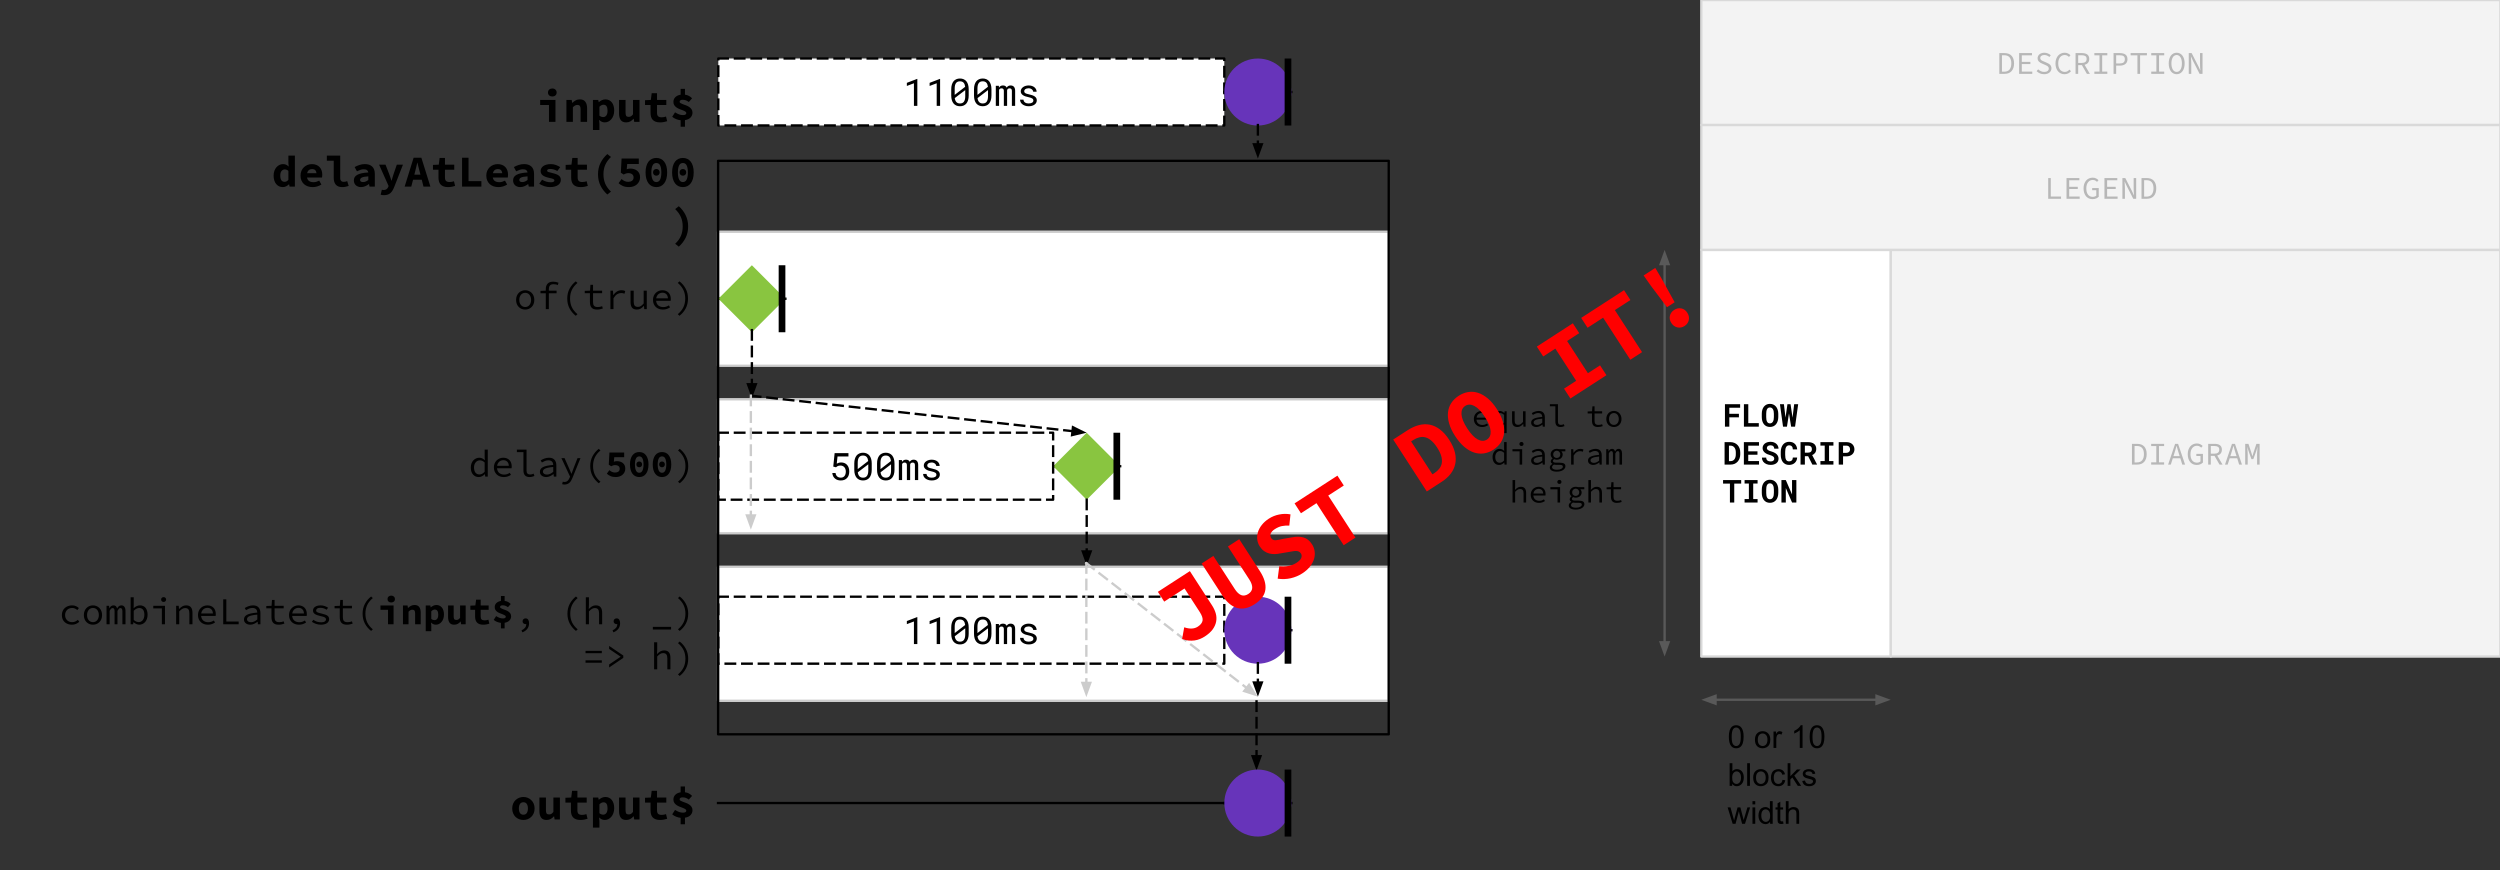 <svg version="1.1" viewBox="0.0 0.0 1054.488 366.992" fill="none" stroke="none" stroke-linecap="square" stroke-miterlimit="10" xmlns:xlink="http://www.w3.org/1999/xlink" xmlns="http://www.w3.org/2000/svg"><rect x="0.0" y="0.0" width="1054.488" height="366.992" fill="#333333" stroke="none"/><clipPath id="p.0"><path d="m0 0l1054.488 0l0 366.992l-1054.488 0l0 -366.992z" clip-rule="nonzero"/></clipPath><g clip-path="url(#p.0)"><path fill="#000000" fill-opacity="0.0" d="m0 0l1054.488 0l0 366.992l-1054.488 0z" fill-rule="evenodd"/><path fill="#ffffff" d="m717.606 105.395l79.937 0l0 171.528l-79.937 0z" fill-rule="evenodd"/><path stroke="#d9d9d9" stroke-width="1.0" stroke-linejoin="round" stroke-linecap="butt" d="m717.606 105.395l79.937 0l0 171.528l-79.937 0z" fill-rule="evenodd"/><path fill="#000000" d="m733.466 176.037l-4.047 0l0 3.922l-1.844 0l0 -9.469l6.406 0l0 1.484l-4.562 0l0 2.578l4.047 0l0 1.484zm3.951 2.438l4.438 0l0 1.484l-6.281 0l0 -9.469l1.844 0l0 7.984zm12.654 -2.562q0 0.922 -0.25 1.688q-0.234 0.766 -0.688 1.328q-0.453 0.547 -1.109 0.859q-0.656 0.297 -1.484 0.297q-0.812 0 -1.453 -0.297q-0.641 -0.312 -1.078 -0.859q-0.438 -0.562 -0.672 -1.328q-0.219 -0.766 -0.219 -1.688l0 -1.375q0 -0.906 0.219 -1.672q0.234 -0.781 0.672 -1.328q0.438 -0.562 1.078 -0.875q0.641 -0.312 1.453 -0.312q0.828 0 1.484 0.312q0.656 0.312 1.109 0.875q0.453 0.547 0.688 1.328q0.25 0.766 0.25 1.672l0 1.375zm-1.859 -1.391q0 -0.578 -0.094 -1.062q-0.094 -0.484 -0.297 -0.828q-0.203 -0.359 -0.516 -0.562q-0.312 -0.203 -0.766 -0.203q-0.438 0 -0.75 0.203q-0.297 0.203 -0.484 0.562q-0.172 0.344 -0.25 0.828q-0.078 0.484 -0.078 1.062l0 1.391q0 0.578 0.078 1.062q0.078 0.484 0.25 0.844q0.188 0.359 0.484 0.562q0.312 0.203 0.75 0.203q0.453 0 0.766 -0.203q0.312 -0.203 0.516 -0.547q0.203 -0.359 0.297 -0.844q0.094 -0.5 0.094 -1.078l0 -1.391zm7.873 1.672l0.688 -5.703l1.688 0l-1.312 9.469l-1.656 0l-0.906 -5.594l-0.859 5.594l-1.656 0l-1.297 -9.469l1.672 0l0.672 5.656l0.812 -5.656l1.312 0l0.844 5.703z" fill-rule="nonzero"/><path fill="#000000" d="m727.419 195.959l0 -9.469l2.453 0q0.938 0 1.703 0.328q0.766 0.312 1.312 0.891q0.547 0.578 0.844 1.375q0.297 0.797 0.297 1.75l0 0.781q0 0.953 -0.297 1.75q-0.297 0.797 -0.828 1.375q-0.531 0.578 -1.281 0.906q-0.75 0.312 -1.656 0.312l-2.547 0zm1.844 -7.984l0 6.516l0.703 0q0.516 0 0.922 -0.188q0.406 -0.203 0.688 -0.578q0.281 -0.375 0.422 -0.891q0.156 -0.531 0.156 -1.219l0 -0.797q0 -0.625 -0.141 -1.141q-0.141 -0.531 -0.438 -0.906q-0.297 -0.391 -0.719 -0.594q-0.422 -0.203 -0.984 -0.203l-0.609 0zm12.029 3.828l-3.891 0l0 2.672l4.547 0l0 1.484l-6.391 0l0 -9.469l6.375 0l0 1.484l-4.531 0l0 2.391l3.891 0l0 1.438zm7.076 1.688q0 -0.266 -0.094 -0.484q-0.078 -0.219 -0.297 -0.406q-0.203 -0.188 -0.547 -0.344q-0.344 -0.172 -0.844 -0.312q-0.625 -0.156 -1.188 -0.406q-0.562 -0.266 -1.0 -0.625q-0.422 -0.359 -0.688 -0.828q-0.25 -0.484 -0.25 -1.094q0 -0.594 0.25 -1.078q0.266 -0.5 0.703 -0.844q0.453 -0.344 1.062 -0.531q0.625 -0.188 1.328 -0.188q0.75 0 1.359 0.219q0.625 0.219 1.062 0.609q0.438 0.375 0.688 0.922q0.25 0.531 0.25 1.156l-1.781 0q-0.016 -0.312 -0.125 -0.578q-0.094 -0.266 -0.297 -0.453q-0.188 -0.203 -0.484 -0.297q-0.297 -0.109 -0.703 -0.109q-0.359 0 -0.641 0.094q-0.281 0.078 -0.484 0.234q-0.188 0.156 -0.297 0.375q-0.094 0.219 -0.094 0.469q0 0.266 0.125 0.484q0.141 0.219 0.391 0.391q0.25 0.172 0.609 0.312q0.375 0.141 0.828 0.266q0.656 0.188 1.203 0.469q0.547 0.266 0.938 0.641q0.391 0.375 0.609 0.859q0.219 0.469 0.219 1.062q0 0.625 -0.25 1.109q-0.25 0.484 -0.703 0.828q-0.438 0.328 -1.047 0.5q-0.609 0.172 -1.328 0.172q-0.453 0 -0.906 -0.078q-0.438 -0.078 -0.844 -0.25q-0.406 -0.172 -0.766 -0.422q-0.344 -0.266 -0.609 -0.594q-0.25 -0.344 -0.406 -0.766q-0.141 -0.438 -0.141 -0.953l1.797 0q0.016 0.422 0.141 0.734q0.141 0.297 0.391 0.5q0.25 0.188 0.578 0.281q0.344 0.094 0.766 0.094q0.359 0 0.641 -0.078q0.281 -0.094 0.469 -0.234q0.203 -0.156 0.297 -0.359q0.109 -0.219 0.109 -0.469zm9.67 -0.5q-0.047 0.719 -0.312 1.297q-0.266 0.562 -0.719 0.969q-0.438 0.406 -1.047 0.625q-0.609 0.219 -1.344 0.219q-0.844 0 -1.5 -0.312q-0.641 -0.312 -1.094 -0.859q-0.438 -0.562 -0.672 -1.344q-0.234 -0.781 -0.234 -1.719l0 -1.281q0 -0.938 0.25 -1.719q0.25 -0.781 0.703 -1.344q0.453 -0.562 1.094 -0.859q0.656 -0.312 1.453 -0.312q0.781 0 1.391 0.219q0.609 0.219 1.031 0.641q0.438 0.406 0.688 1.0q0.25 0.578 0.312 1.328l-1.828 0q-0.016 -0.422 -0.125 -0.734q-0.094 -0.328 -0.297 -0.531q-0.188 -0.219 -0.484 -0.328q-0.281 -0.109 -0.688 -0.109q-0.422 0 -0.734 0.188q-0.312 0.188 -0.516 0.547q-0.203 0.344 -0.297 0.859q-0.094 0.5 -0.094 1.156l0 1.281q0 1.406 0.391 2.078q0.391 0.656 1.25 0.656q0.703 0 1.125 -0.375q0.422 -0.375 0.469 -1.234l1.828 0zm4.623 -0.578l-1.375 0l0 3.547l-1.828 0l0 -9.469l3.172 0q0.781 0 1.422 0.188q0.641 0.172 1.094 0.531q0.453 0.359 0.688 0.891q0.25 0.531 0.25 1.234q0 0.516 -0.125 0.922q-0.109 0.406 -0.344 0.734q-0.219 0.312 -0.547 0.562q-0.312 0.234 -0.703 0.406l2.047 3.922l0 0.078l-1.969 0l-1.781 -3.547zm-1.375 -1.484l1.344 0q0.781 0 1.203 -0.391q0.422 -0.391 0.422 -1.078q0 -0.703 -0.422 -1.094q-0.406 -0.391 -1.203 -0.391l-1.344 0l0 2.953zm6.561 -4.438l5.484 0l0 1.469l-1.844 0l0 6.531l1.844 0l0 1.469l-5.484 0l0 -1.469l1.812 0l0 -6.531l-1.812 0l0 -1.469zm9.545 6.0l0 3.469l-1.828 0l0 -9.469l3.234 0q0.781 0 1.406 0.219q0.625 0.219 1.062 0.625q0.438 0.406 0.672 0.969q0.25 0.547 0.25 1.234q0 0.641 -0.25 1.188q-0.234 0.531 -0.672 0.922q-0.438 0.391 -1.062 0.625q-0.625 0.219 -1.406 0.219l-1.406 0zm0 -1.484l1.406 0q0.391 0 0.672 -0.109q0.297 -0.125 0.484 -0.328q0.203 -0.203 0.297 -0.469q0.094 -0.266 0.094 -0.547q0 -0.328 -0.094 -0.609q-0.094 -0.297 -0.297 -0.516q-0.188 -0.219 -0.484 -0.328q-0.281 -0.125 -0.672 -0.125l-1.406 0l0 3.031z" fill-rule="nonzero"/><path fill="#000000" d="m734.419 203.975l-2.922 0l0 7.984l-1.828 0l0 -7.984l-2.891 0l0 -1.484l7.641 0l0 1.484zm1.436 -1.484l5.484 0l0 1.469l-1.844 0l0 6.531l1.844 0l0 1.469l-5.484 0l0 -1.469l1.812 0l0 -6.531l-1.812 0l0 -1.469zm14.217 5.422q0 0.922 -0.25 1.688q-0.234 0.766 -0.688 1.328q-0.453 0.547 -1.109 0.859q-0.656 0.297 -1.484 0.297q-0.812 0 -1.453 -0.297q-0.641 -0.312 -1.078 -0.859q-0.438 -0.562 -0.672 -1.328q-0.219 -0.766 -0.219 -1.688l0 -1.375q0 -0.906 0.219 -1.672q0.234 -0.781 0.672 -1.328q0.438 -0.562 1.078 -0.875q0.641 -0.312 1.453 -0.312q0.828 0 1.484 0.312q0.656 0.312 1.109 0.875q0.453 0.547 0.688 1.328q0.25 0.766 0.25 1.672l0 1.375zm-1.859 -1.391q0 -0.578 -0.094 -1.062q-0.094 -0.484 -0.297 -0.828q-0.203 -0.359 -0.516 -0.562q-0.312 -0.203 -0.766 -0.203q-0.438 0 -0.75 0.203q-0.297 0.203 -0.484 0.562q-0.172 0.344 -0.25 0.828q-0.078 0.484 -0.078 1.062l0 1.391q0 0.578 0.078 1.062q0.078 0.484 0.25 0.844q0.188 0.359 0.484 0.562q0.312 0.203 0.75 0.203q0.453 0 0.766 -0.203q0.312 -0.203 0.516 -0.547q0.203 -0.359 0.297 -0.844q0.094 -0.5 0.094 -1.078l0 -1.391zm9.483 5.438l-1.812 0l-2.641 -6.109l0 6.109l-1.844 0l0 -9.469l1.844 0l2.625 6.078l0 -6.078l1.828 0l0 9.469z" fill-rule="nonzero"/><path fill="#f3f3f3" d="m797.525 105.395l257.102 0l0 171.528l-257.102 0z" fill-rule="evenodd"/><path stroke="#d9d9d9" stroke-width="1.0" stroke-linejoin="round" stroke-linecap="butt" d="m797.525 105.395l257.102 0l0 171.528l-257.102 0z" fill-rule="evenodd"/><path fill="#b7b7b7" d="m899.243 195.959l0 -8.75l2.156 0q1.984 0 3.016 1.125q1.047 1.125 1.047 3.219q0 2.094 -1.047 3.25q-1.031 1.156 -2.953 1.156l-2.219 0zm1.109 -0.906l0.969 0q1.516 0 2.25 -0.922q0.734 -0.922 0.734 -2.578q0 -1.672 -0.734 -2.547q-0.734 -0.891 -2.25 -0.891l-0.969 0l0 6.938zm6.997 0.906l0 -0.953l2.172 0l0 -6.859l-2.172 0l0 -0.938l5.469 0l0 0.938l-2.172 0l0 6.859l2.172 0l0 0.953l-5.469 0zm9.825 -4.891l-0.422 1.328l2.625 0l-0.422 -1.328q-0.219 -0.734 -0.438 -1.453q-0.219 -0.734 -0.422 -1.5l-0.062 0q-0.203 0.766 -0.422 1.5q-0.219 0.719 -0.438 1.453zm-2.672 4.891l2.953 -8.75l1.25 0l2.953 8.75l-1.188 0l-0.812 -2.672l-3.172 0l-0.844 2.672l-1.141 0zm12.059 0.156q-0.812 0 -1.516 -0.297q-0.688 -0.312 -1.203 -0.891q-0.5 -0.578 -0.781 -1.422q-0.281 -0.859 -0.281 -1.922q0 -1.047 0.281 -1.891q0.297 -0.859 0.812 -1.438q0.516 -0.578 1.219 -0.891q0.719 -0.312 1.562 -0.312q0.453 0 0.812 0.094q0.359 0.094 0.656 0.25q0.297 0.156 0.531 0.344q0.234 0.188 0.422 0.375l-0.625 0.719q-0.328 -0.359 -0.75 -0.578q-0.406 -0.234 -1.047 -0.234q-0.609 0 -1.109 0.25q-0.5 0.25 -0.859 0.719q-0.359 0.453 -0.562 1.109q-0.188 0.641 -0.188 1.469q0 0.812 0.172 1.484q0.188 0.656 0.531 1.125q0.344 0.469 0.844 0.719q0.516 0.25 1.156 0.25q0.469 0 0.859 -0.141q0.406 -0.141 0.656 -0.375l0 -2.281l-1.75 0l0 -0.922l2.781 0l0 3.672q-0.422 0.438 -1.094 0.734q-0.672 0.281 -1.531 0.281zm4.841 -0.156l0 -8.75l2.719 0q0.672 0 1.234 0.141q0.562 0.125 0.969 0.422q0.406 0.281 0.625 0.75q0.234 0.469 0.234 1.141q0 1.031 -0.547 1.656q-0.531 0.609 -1.422 0.828l2.234 3.812l-1.266 0l-2.109 -3.688l-1.562 0l0 3.688l-1.109 0zm1.109 -4.594l1.453 0q1.031 0 1.562 -0.422q0.547 -0.422 0.547 -1.281q0 -0.859 -0.547 -1.203q-0.531 -0.344 -1.562 -0.344l-1.453 0l0 3.25zm8.653 -0.297l-0.422 1.328l2.625 0l-0.422 -1.328q-0.219 -0.734 -0.438 -1.453q-0.219 -0.734 -0.422 -1.5l-0.062 0q-0.203 0.766 -0.422 1.5q-0.219 0.719 -0.438 1.453zm-2.672 4.891l2.953 -8.75l1.25 0l2.953 8.75l-1.188 0l-0.812 -2.672l-3.172 0l-0.844 2.672l-1.141 0zm8.528 0l0 -8.75l1.359 0l1.234 3.734l0.422 1.422l0.062 0l0.406 -1.422l1.234 -3.734l1.359 0l0 8.75l-1.062 0l0 -4.375q0 -0.312 0.016 -0.734q0.031 -0.422 0.062 -0.844q0.031 -0.438 0.047 -0.828q0.031 -0.406 0.062 -0.688l-0.031 0l-0.5 1.719l-1.25 3.438l-0.797 0l-1.234 -3.438l-0.5 -1.719l-0.031 0q0.031 0.281 0.062 0.688q0.031 0.391 0.047 0.828q0.031 0.422 0.047 0.844q0.031 0.422 0.031 0.734l0 4.375l-1.047 0z" fill-rule="nonzero"/><path fill="#f3f3f3" d="m717.606 52.698l337.039 0l0 52.693l-337.039 0z" fill-rule="evenodd"/><path stroke="#d9d9d9" stroke-width="1.0" stroke-linejoin="round" stroke-linecap="butt" d="m717.606 52.698l337.039 0l0 52.693l-337.039 0z" fill-rule="evenodd"/><path fill="#b7b7b7" d="m863.917 83.845l0 -8.75l1.094 0l0 7.797l4.328 0l0 0.953l-5.422 0zm7.731 0l0 -8.75l5.422 0l0 0.938l-4.297 0l0 2.75l3.625 0l0 0.938l-3.625 0l0 3.172l4.422 0l0 0.953l-5.547 0zm10.966 0.156q-0.812 0 -1.516 -0.297q-0.688 -0.312 -1.203 -0.891q-0.5 -0.578 -0.781 -1.422q-0.281 -0.859 -0.281 -1.922q0 -1.047 0.281 -1.891q0.297 -0.859 0.812 -1.438q0.516 -0.578 1.219 -0.891q0.719 -0.312 1.562 -0.312q0.453 0 0.812 0.094q0.359 0.094 0.656 0.25q0.297 0.156 0.531 0.344q0.234 0.188 0.422 0.375l-0.625 0.719q-0.328 -0.359 -0.75 -0.578q-0.406 -0.234 -1.047 -0.234q-0.609 0 -1.109 0.25q-0.5 0.25 -0.859 0.719q-0.359 0.453 -0.562 1.109q-0.188 0.641 -0.188 1.469q0 0.812 0.172 1.484q0.188 0.656 0.531 1.125q0.344 0.469 0.844 0.719q0.516 0.25 1.156 0.25q0.469 0 0.859 -0.141q0.406 -0.141 0.656 -0.375l0 -2.281l-1.75 0l0 -0.922l2.781 0l0 3.672q-0.422 0.438 -1.094 0.734q-0.672 0.281 -1.531 0.281zm5.028 -0.156l0 -8.75l5.422 0l0 0.938l-4.297 0l0 2.75l3.625 0l0 0.938l-3.625 0l0 3.172l4.422 0l0 0.953l-5.547 0zm7.575 0l0 -8.75l1.219 0l2.812 5.5l0.828 1.812l0.031 0q-0.031 -0.656 -0.094 -1.359q-0.047 -0.719 -0.047 -1.422l0 -4.531l1.062 0l0 8.75l-1.234 0l-2.797 -5.484l-0.828 -1.812l-0.031 0q0.031 0.672 0.078 1.359q0.062 0.688 0.062 1.359l0 4.578l-1.062 0zm8.059 0l0 -8.75l2.156 0q1.984 0 3.016 1.125q1.047 1.125 1.047 3.219q0 2.094 -1.047 3.25q-1.031 1.156 -2.953 1.156l-2.219 0zm1.109 -0.906l0.969 0q1.516 0 2.25 -0.922q0.734 -0.922 0.734 -2.578q0 -1.672 -0.734 -2.547q-0.734 -0.891 -2.25 -0.891l-0.969 0l0 6.938z" fill-rule="nonzero"/><path fill="#f3f3f3" d="m717.606 0l337.039 0l0 52.693l-337.039 0z" fill-rule="evenodd"/><path stroke="#d9d9d9" stroke-width="1.0" stroke-linejoin="round" stroke-linecap="butt" d="m717.606 0l337.039 0l0 52.693l-337.039 0z" fill-rule="evenodd"/><path fill="#b7b7b7" d="m843.3 31.146l0 -8.75l2.156 0q1.984 0 3.016 1.125q1.047 1.125 1.047 3.219q0 2.094 -1.047 3.25q-1.031 1.156 -2.953 1.156l-2.219 0zm1.109 -0.906l0.969 0q1.516 0 2.25 -0.922q0.734 -0.922 0.734 -2.578q0 -1.672 -0.734 -2.547q-0.734 -0.891 -2.25 -0.891l-0.969 0l0 6.938zm7.247 0.906l0 -8.75l5.422 0l0 0.938l-4.297 0l0 2.75l3.625 0l0 0.938l-3.625 0l0 3.172l4.422 0l0 0.953l-5.547 0zm10.544 0.156q-0.953 0 -1.766 -0.344q-0.797 -0.344 -1.406 -0.953l0.672 -0.766q0.484 0.5 1.141 0.797q0.656 0.297 1.422 0.297q0.906 0 1.406 -0.391q0.5 -0.391 0.5 -1.0q0 -0.344 -0.125 -0.578q-0.125 -0.25 -0.344 -0.422q-0.203 -0.172 -0.5 -0.297q-0.281 -0.141 -0.609 -0.281l-1.25 -0.547q-0.344 -0.141 -0.672 -0.328q-0.328 -0.188 -0.609 -0.453q-0.266 -0.266 -0.438 -0.625q-0.172 -0.375 -0.172 -0.844q0 -0.5 0.203 -0.922q0.219 -0.438 0.594 -0.75q0.391 -0.312 0.906 -0.484q0.531 -0.172 1.156 -0.172q0.828 0 1.516 0.312q0.703 0.297 1.172 0.766l-0.578 0.719q-0.438 -0.375 -0.953 -0.594q-0.516 -0.234 -1.203 -0.234q-0.75 0 -1.219 0.344q-0.469 0.344 -0.469 0.938q0 0.328 0.141 0.547q0.141 0.219 0.359 0.391q0.219 0.156 0.5 0.281q0.281 0.125 0.562 0.234l1.219 0.531q0.406 0.172 0.75 0.375q0.359 0.203 0.609 0.484q0.266 0.266 0.422 0.641q0.156 0.359 0.156 0.844q0 0.516 -0.219 0.969q-0.203 0.453 -0.609 0.797q-0.391 0.328 -0.969 0.531q-0.578 0.188 -1.297 0.188zm8.606 0q-0.812 0 -1.5 -0.297q-0.688 -0.312 -1.203 -0.891q-0.516 -0.578 -0.812 -1.422q-0.297 -0.859 -0.297 -1.922q0 -1.047 0.297 -1.891q0.297 -0.844 0.812 -1.422q0.531 -0.594 1.25 -0.906q0.719 -0.312 1.562 -0.312q0.797 0 1.391 0.328q0.609 0.312 1.0 0.734l-0.625 0.719q-0.344 -0.359 -0.781 -0.578q-0.422 -0.234 -0.984 -0.234q-0.625 0 -1.141 0.25q-0.516 0.25 -0.875 0.719q-0.359 0.453 -0.562 1.109q-0.188 0.641 -0.188 1.469q0 0.812 0.188 1.484q0.203 0.656 0.562 1.125q0.359 0.469 0.875 0.719q0.516 0.25 1.141 0.25q0.609 0 1.078 -0.25q0.469 -0.25 0.891 -0.719l0.641 0.672q-0.531 0.609 -1.188 0.938q-0.641 0.328 -1.531 0.328zm4.653 -0.156l0 -8.75l2.719 0q0.672 0 1.234 0.141q0.562 0.125 0.969 0.422q0.406 0.281 0.625 0.75q0.234 0.469 0.234 1.141q0 1.031 -0.547 1.656q-0.531 0.609 -1.422 0.828l2.234 3.812l-1.266 0l-2.109 -3.688l-1.562 0l0 3.688l-1.109 0zm1.109 -4.594l1.453 0q1.031 0 1.562 -0.422q0.547 -0.422 0.547 -1.281q0 -0.859 -0.547 -1.203q-0.531 -0.344 -1.562 -0.344l-1.453 0l0 3.25zm6.825 4.594l0 -0.953l2.172 0l0 -6.859l-2.172 0l0 -0.938l5.469 0l0 0.938l-2.172 0l0 6.859l2.172 0l0 0.953l-5.469 0zm8.091 0l0 -8.75l2.641 0q0.719 0 1.312 0.141q0.609 0.125 1.031 0.438q0.422 0.297 0.656 0.797q0.234 0.484 0.234 1.203q0 0.688 -0.234 1.203q-0.234 0.5 -0.672 0.844q-0.422 0.328 -1.016 0.5q-0.594 0.156 -1.312 0.156l-1.531 0l0 3.469l-1.109 0zm1.109 -4.375l1.391 0q1.172 0 1.719 -0.422q0.547 -0.438 0.547 -1.375q0 -0.953 -0.562 -1.312q-0.562 -0.359 -1.703 -0.359l-1.391 0l0 3.469zm8.966 4.375l0 -7.812l-2.875 0l0 -0.938l6.875 0l0 0.938l-2.875 0l0 7.812l-1.125 0zm5.825 0l0 -0.953l2.172 0l0 -6.859l-2.172 0l0 -0.938l5.469 0l0 0.938l-2.172 0l0 6.859l2.172 0l0 0.953l-5.469 0zm10.731 0.156q-0.75 0 -1.359 -0.312q-0.609 -0.312 -1.062 -0.891q-0.438 -0.594 -0.688 -1.438q-0.25 -0.844 -0.25 -1.922q0 -1.062 0.25 -1.891q0.25 -0.844 0.688 -1.422q0.453 -0.578 1.062 -0.875q0.609 -0.312 1.359 -0.312q0.734 0 1.344 0.312q0.625 0.297 1.062 0.875q0.453 0.578 0.703 1.422q0.25 0.828 0.25 1.891q0 1.078 -0.25 1.922q-0.25 0.844 -0.703 1.438q-0.438 0.578 -1.062 0.891q-0.609 0.312 -1.344 0.312zm0 -0.969q0.484 0 0.891 -0.25q0.422 -0.25 0.703 -0.703q0.297 -0.469 0.453 -1.141q0.156 -0.672 0.156 -1.5q0 -0.828 -0.156 -1.484q-0.156 -0.656 -0.453 -1.109q-0.281 -0.453 -0.703 -0.688q-0.406 -0.25 -0.891 -0.25q-0.516 0 -0.922 0.25q-0.406 0.234 -0.688 0.688q-0.281 0.453 -0.453 1.109q-0.156 0.656 -0.156 1.484q0 0.828 0.156 1.5q0.172 0.672 0.453 1.141q0.281 0.453 0.688 0.703q0.406 0.25 0.922 0.25zm5.091 0.812l0 -8.75l1.219 0l2.812 5.5l0.828 1.812l0.031 0q-0.031 -0.656 -0.094 -1.359q-0.047 -0.719 -0.047 -1.422l0 -4.531l1.062 0l0 8.75l-1.234 0l-2.797 -5.484l-0.828 -1.812l-0.031 0q0.031 0.672 0.078 1.359q0.062 0.688 0.062 1.359l0 4.578l-1.062 0z" fill-rule="nonzero"/><path fill="#000000" fill-opacity="0.0" d="m702.126 105.397l0 171.528" fill-rule="evenodd"/><path stroke="#595959" stroke-width="1.0" stroke-linejoin="round" stroke-linecap="butt" d="m702.126 111.397l0 159.528" fill-rule="evenodd"/><path fill="#595959" stroke="#595959" stroke-width="1.0" stroke-linecap="butt" d="m703.778 111.397l-1.652 -4.538l-1.652 4.538z" fill-rule="evenodd"/><path fill="#595959" stroke="#595959" stroke-width="1.0" stroke-linecap="butt" d="m700.474 270.924l1.652 4.538l1.652 -4.538z" fill-rule="evenodd"/><path fill="#000000" fill-opacity="0.0" d="m609.635 105.397l84.094 0l0 171.528l-84.094 0z" fill-rule="evenodd"/><path fill="#000000" d="m625.146 180.117q-0.719 0 -1.359 -0.219q-0.625 -0.234 -1.109 -0.672q-0.469 -0.438 -0.75 -1.062q-0.266 -0.641 -0.266 -1.453q0 -0.781 0.266 -1.406q0.281 -0.641 0.734 -1.078q0.469 -0.438 1.062 -0.672q0.594 -0.234 1.25 -0.234q0.688 0 1.234 0.219q0.562 0.219 0.938 0.625q0.375 0.406 0.578 0.969q0.203 0.547 0.203 1.234q0 0.188 -0.016 0.359q-0.016 0.172 -0.031 0.297l-5.109 0q0.109 1.109 0.797 1.672q0.703 0.547 1.719 0.547q0.594 0 1.062 -0.156q0.469 -0.172 0.906 -0.453l0.406 0.719q-0.484 0.312 -1.109 0.547q-0.609 0.219 -1.406 0.219zm-0.156 -5.922q-0.391 0 -0.766 0.141q-0.359 0.125 -0.656 0.375q-0.297 0.234 -0.5 0.609q-0.188 0.375 -0.266 0.859l4.125 0q-0.062 -1.0 -0.578 -1.484q-0.516 -0.5 -1.359 -0.5zm9.434 8.5l0 -2.359l0.047 -1.203l-0.047 0q-0.391 0.422 -0.938 0.703q-0.531 0.281 -1.141 0.281q-0.625 0 -1.141 -0.219q-0.516 -0.234 -0.891 -0.656q-0.359 -0.438 -0.562 -1.062q-0.203 -0.625 -0.203 -1.438q0 -0.797 0.25 -1.422q0.25 -0.641 0.656 -1.078q0.406 -0.438 0.938 -0.672q0.531 -0.25 1.109 -0.25q0.594 0 1.062 0.234q0.469 0.219 0.938 0.656l0.031 0l0.094 -0.734l0.875 0l0 9.219l-1.078 0zm-1.828 -3.5q0.953 0 1.828 -0.969l0 -3.219q-0.453 -0.422 -0.875 -0.594q-0.406 -0.172 -0.844 -0.172q-0.422 0 -0.797 0.188q-0.359 0.172 -0.641 0.5q-0.266 0.328 -0.422 0.781q-0.156 0.453 -0.156 1.016q0 1.172 0.5 1.828q0.5 0.641 1.406 0.641zm7.434 0.922q-1.172 0 -1.719 -0.656q-0.531 -0.656 -0.531 -1.953l0 -4.031l1.094 0l0 3.891q0 0.922 0.344 1.375q0.344 0.438 1.156 0.438q0.562 0 1.016 -0.281q0.453 -0.297 1.0 -0.922l0 -4.5l1.094 0l0 6.484l-0.891 0l-0.094 -1.141l-0.062 0q-0.484 0.578 -1.078 0.938q-0.578 0.359 -1.328 0.359zm7.997 0q-0.453 0 -0.859 -0.125q-0.391 -0.125 -0.703 -0.359q-0.297 -0.234 -0.469 -0.562q-0.172 -0.344 -0.172 -0.781q0 -0.547 0.25 -0.953q0.266 -0.406 0.828 -0.703q0.578 -0.297 1.469 -0.484q0.891 -0.188 2.141 -0.297q-0.016 -0.328 -0.109 -0.625q-0.078 -0.297 -0.281 -0.516q-0.203 -0.219 -0.531 -0.344q-0.328 -0.141 -0.797 -0.141q-0.641 0 -1.234 0.25q-0.578 0.25 -1.031 0.531l-0.422 -0.75q0.234 -0.156 0.562 -0.328q0.328 -0.172 0.688 -0.297q0.375 -0.141 0.781 -0.219q0.422 -0.094 0.844 -0.094q1.344 0 1.984 0.734q0.641 0.719 0.641 1.938l0 3.969l-0.891 0l-0.094 -0.875l-0.031 0q-0.547 0.422 -1.219 0.734q-0.656 0.297 -1.344 0.297zm0.297 -0.875q0.547 0 1.094 -0.25q0.547 -0.25 1.094 -0.703l0 -1.719q-1.031 0.078 -1.734 0.234q-0.703 0.141 -1.125 0.359q-0.406 0.203 -0.594 0.469q-0.172 0.25 -0.172 0.562q0 0.281 0.125 0.484q0.125 0.188 0.312 0.312q0.188 0.125 0.453 0.188q0.266 0.062 0.547 0.062zm9.841 0.875q-1.031 0 -1.578 -0.578q-0.547 -0.594 -0.547 -1.75l0 -6.422l-2.312 0l0 -0.891l3.406 0l0 7.391q0 0.719 0.344 1.031q0.344 0.312 0.938 0.312q0.562 0 1.203 -0.297l0.281 0.812q-0.453 0.188 -0.828 0.281q-0.375 0.109 -0.906 0.109zm15.822 0q-0.703 0 -1.188 -0.188q-0.484 -0.203 -0.781 -0.547q-0.281 -0.359 -0.406 -0.844q-0.125 -0.5 -0.125 -1.094l0 -3.062l-1.828 0l0 -0.828l1.859 -0.078l0.156 -2.078l0.906 0l0 2.078l3.188 0l0 0.906l-3.188 0l0 3.078q0 0.438 0.078 0.766q0.078 0.328 0.266 0.562q0.188 0.219 0.5 0.328q0.328 0.109 0.797 0.109q0.453 0 0.828 -0.078q0.375 -0.078 0.719 -0.219l0.25 0.797q-0.438 0.172 -0.938 0.281q-0.484 0.109 -1.094 0.109zm6.747 0q-0.641 0 -1.219 -0.219q-0.578 -0.234 -1.031 -0.656q-0.438 -0.438 -0.703 -1.062q-0.25 -0.641 -0.25 -1.438q0 -0.812 0.25 -1.438q0.266 -0.641 0.703 -1.078q0.453 -0.453 1.031 -0.672q0.578 -0.234 1.219 -0.234q0.641 0 1.219 0.234q0.578 0.219 1.016 0.672q0.438 0.438 0.703 1.078q0.266 0.625 0.266 1.438q0 0.797 -0.266 1.438q-0.266 0.625 -0.703 1.062q-0.438 0.422 -1.016 0.656q-0.578 0.219 -1.219 0.219zm0 -0.906q0.469 0 0.844 -0.172q0.375 -0.188 0.641 -0.516q0.281 -0.328 0.422 -0.781q0.156 -0.453 0.156 -1.0q0 -0.562 -0.156 -1.016q-0.141 -0.469 -0.422 -0.797q-0.266 -0.344 -0.641 -0.516q-0.375 -0.188 -0.844 -0.188q-0.469 0 -0.859 0.188q-0.375 0.172 -0.656 0.516q-0.266 0.328 -0.406 0.797q-0.141 0.453 -0.141 1.016q0 0.547 0.141 1.0q0.141 0.453 0.406 0.781q0.281 0.328 0.656 0.516q0.391 0.172 0.859 0.172z" fill-rule="nonzero"/><path fill="#000000" d="m632.361 196.117q-0.641 0 -1.156 -0.219q-0.5 -0.234 -0.875 -0.656q-0.375 -0.438 -0.578 -1.062q-0.203 -0.625 -0.203 -1.438q0 -0.797 0.25 -1.422q0.25 -0.641 0.656 -1.078q0.406 -0.438 0.938 -0.672q0.531 -0.25 1.109 -0.25q0.578 0 1.031 0.219q0.469 0.219 0.891 0.625l0.047 0l-0.047 -1.203l0 -2.484l1.078 0l0 9.484l-0.906 0l-0.094 -0.859l-0.031 0q-0.406 0.422 -0.953 0.719q-0.547 0.297 -1.156 0.297zm0.234 -0.922q0.953 0 1.828 -0.969l0 -3.219q-0.453 -0.422 -0.875 -0.594q-0.406 -0.172 -0.844 -0.172q-0.422 0 -0.797 0.188q-0.359 0.172 -0.641 0.5q-0.266 0.328 -0.422 0.781q-0.156 0.453 -0.156 1.016q0 1.172 0.5 1.828q0.5 0.641 1.406 0.641zm8.372 0.766l0 -5.578l-3.016 0l0 -0.906l4.094 0l0 6.484l-1.078 0zm0.781 -7.844q-0.375 0 -0.625 -0.219q-0.25 -0.234 -0.25 -0.625q0 -0.391 0.25 -0.625q0.25 -0.234 0.625 -0.234q0.375 0 0.625 0.234q0.25 0.234 0.25 0.625q0 0.391 -0.25 0.625q-0.25 0.219 -0.625 0.219zm6.278 8.0q-0.453 0 -0.859 -0.125q-0.391 -0.125 -0.703 -0.359q-0.297 -0.234 -0.469 -0.562q-0.172 -0.344 -0.172 -0.781q0 -0.547 0.25 -0.953q0.266 -0.406 0.828 -0.703q0.578 -0.297 1.469 -0.484q0.891 -0.188 2.141 -0.297q-0.016 -0.328 -0.109 -0.625q-0.078 -0.297 -0.281 -0.516q-0.203 -0.219 -0.531 -0.344q-0.328 -0.141 -0.797 -0.141q-0.641 0 -1.234 0.25q-0.578 0.25 -1.031 0.531l-0.422 -0.75q0.234 -0.156 0.562 -0.328q0.328 -0.172 0.688 -0.297q0.375 -0.141 0.781 -0.219q0.422 -0.094 0.844 -0.094q1.344 0 1.984 0.734q0.641 0.719 0.641 1.938l0 3.969l-0.891 0l-0.094 -0.875l-0.031 0q-0.547 0.422 -1.219 0.734q-0.656 0.297 -1.344 0.297zm0.297 -0.875q0.547 0 1.094 -0.25q0.547 -0.25 1.094 -0.703l0 -1.719q-1.031 0.078 -1.734 0.234q-0.703 0.141 -1.125 0.359q-0.406 0.203 -0.594 0.469q-0.172 0.25 -0.172 0.562q0 0.281 0.125 0.484q0.125 0.188 0.312 0.312q0.188 0.125 0.453 0.188q0.266 0.062 0.547 0.062zm8.356 3.703q-1.422 0 -2.203 -0.469q-0.781 -0.469 -0.781 -1.328q0 -0.391 0.266 -0.766q0.281 -0.375 0.812 -0.672l0 -0.062q-0.266 -0.141 -0.469 -0.391q-0.203 -0.25 -0.203 -0.672q0 -0.297 0.203 -0.625q0.203 -0.328 0.562 -0.578l0 -0.062q-0.328 -0.25 -0.562 -0.672q-0.234 -0.422 -0.234 -1.0q0 -0.531 0.203 -0.953q0.219 -0.438 0.562 -0.734q0.344 -0.297 0.797 -0.469q0.469 -0.172 0.984 -0.172q0.531 0 0.969 0.156l2.672 0l0 0.906l-1.672 0q0.219 0.219 0.375 0.562q0.172 0.344 0.172 0.734q0 0.516 -0.203 0.938q-0.188 0.406 -0.531 0.703q-0.344 0.281 -0.812 0.438q-0.453 0.156 -0.969 0.156q-0.25 0 -0.547 -0.062q-0.281 -0.062 -0.547 -0.188q-0.5 0.328 -0.5 0.75q0 0.391 0.344 0.578q0.359 0.172 1.0 0.172l1.453 0q1.25 0 1.859 0.344q0.609 0.344 0.609 1.172q0 0.453 -0.266 0.859q-0.25 0.422 -0.719 0.719q-0.453 0.312 -1.125 0.5q-0.672 0.188 -1.5 0.188zm-0.062 -5.766q0.625 0 1.062 -0.406q0.438 -0.422 0.438 -1.125q0 -0.344 -0.125 -0.625q-0.125 -0.281 -0.328 -0.469q-0.188 -0.203 -0.469 -0.312q-0.266 -0.125 -0.578 -0.125q-0.297 0 -0.578 0.125q-0.266 0.109 -0.469 0.312q-0.203 0.188 -0.328 0.469q-0.109 0.281 -0.109 0.625q0 0.703 0.438 1.125q0.438 0.406 1.047 0.406zm0.156 4.969q0.547 0 1.0 -0.109q0.453 -0.109 0.766 -0.297q0.328 -0.172 0.5 -0.406q0.172 -0.234 0.172 -0.484q0 -0.469 -0.375 -0.625q-0.359 -0.156 -1.109 -0.156l-1.266 0q-0.281 0 -0.531 -0.031q-0.234 -0.016 -0.453 -0.078q-0.469 0.25 -0.656 0.516q-0.172 0.281 -0.172 0.562q0 0.516 0.531 0.812q0.547 0.297 1.594 0.297zm5.919 -2.188l0 -6.484l0.906 0l0.094 1.547l0.031 0q0.5 -0.797 1.234 -1.25q0.75 -0.453 1.656 -0.453q0.359 0 0.656 0.062q0.312 0.062 0.625 0.203l-0.25 0.953q-0.344 -0.125 -0.578 -0.172q-0.234 -0.062 -0.625 -0.062q-0.734 0 -1.406 0.422q-0.672 0.422 -1.266 1.438l0 3.797l-1.078 0zm9.325 0.156q-0.453 0 -0.859 -0.125q-0.391 -0.125 -0.703 -0.359q-0.297 -0.234 -0.469 -0.562q-0.172 -0.344 -0.172 -0.781q0 -0.547 0.25 -0.953q0.266 -0.406 0.828 -0.703q0.578 -0.297 1.469 -0.484q0.891 -0.188 2.141 -0.297q-0.016 -0.328 -0.109 -0.625q-0.078 -0.297 -0.281 -0.516q-0.203 -0.219 -0.531 -0.344q-0.328 -0.141 -0.797 -0.141q-0.641 0 -1.234 0.25q-0.578 0.25 -1.031 0.531l-0.422 -0.75q0.234 -0.156 0.562 -0.328q0.328 -0.172 0.688 -0.297q0.375 -0.141 0.781 -0.219q0.422 -0.094 0.844 -0.094q1.344 0 1.984 0.734q0.641 0.719 0.641 1.938l0 3.969l-0.891 0l-0.094 -0.875l-0.031 0q-0.547 0.422 -1.219 0.734q-0.656 0.297 -1.344 0.297zm0.297 -0.875q0.547 0 1.094 -0.25q0.547 -0.25 1.094 -0.703l0 -1.719q-1.031 0.078 -1.734 0.234q-0.703 0.141 -1.125 0.359q-0.406 0.203 -0.594 0.469q-0.172 0.25 -0.172 0.562q0 0.281 0.125 0.484q0.125 0.188 0.312 0.312q0.188 0.125 0.453 0.188q0.266 0.062 0.547 0.062zm5.184 0.719l0 -6.484l0.891 0l0.094 0.859l0.016 0q0.266 -0.453 0.594 -0.734q0.328 -0.281 0.891 -0.281q0.953 0 1.234 1.125q0.281 -0.516 0.609 -0.812q0.344 -0.312 0.906 -0.312q0.672 0 1.047 0.516q0.391 0.516 0.391 1.484l0 4.641l-1.094 0l0 -4.562q0 -1.125 -0.688 -1.125q-0.359 0 -0.578 0.25q-0.203 0.234 -0.469 0.75l0 4.688l-1.016 0l0 -4.562q0 -0.562 -0.156 -0.844q-0.141 -0.281 -0.5 -0.281q-0.359 0 -0.594 0.25q-0.234 0.234 -0.484 0.75l0 4.688l-1.094 0z" fill-rule="nonzero"/><path fill="#000000" d="m637.983 211.961l0 -9.484l1.094 0l0 2.578l-0.062 1.531l0.047 0q0.5 -0.547 1.078 -0.906q0.578 -0.359 1.344 -0.359q1.156 0 1.688 0.672q0.547 0.656 0.547 1.938l0 4.031l-1.094 0l0 -3.875q0 -0.922 -0.344 -1.359q-0.344 -0.453 -1.141 -0.453q-0.297 0 -0.547 0.078q-0.25 0.062 -0.484 0.219q-0.234 0.141 -0.5 0.359q-0.25 0.219 -0.531 0.516l0 4.516l-1.094 0zm11.153 0.156q-0.719 0 -1.359 -0.219q-0.625 -0.234 -1.109 -0.672q-0.469 -0.438 -0.75 -1.062q-0.266 -0.641 -0.266 -1.453q0 -0.781 0.266 -1.406q0.281 -0.641 0.734 -1.078q0.469 -0.438 1.062 -0.672q0.594 -0.234 1.25 -0.234q0.688 0 1.234 0.219q0.562 0.219 0.938 0.625q0.375 0.406 0.578 0.969q0.203 0.547 0.203 1.234q0 0.188 -0.016 0.359q-0.016 0.172 -0.031 0.297l-5.109 0q0.109 1.109 0.797 1.672q0.703 0.547 1.719 0.547q0.594 0 1.062 -0.156q0.469 -0.172 0.906 -0.453l0.406 0.719q-0.484 0.312 -1.109 0.547q-0.609 0.219 -1.406 0.219zm-0.156 -5.922q-0.391 0 -0.766 0.141q-0.359 0.125 -0.656 0.375q-0.297 0.234 -0.5 0.609q-0.188 0.375 -0.266 0.859l4.125 0q-0.062 -1.0 -0.578 -1.484q-0.516 -0.5 -1.359 -0.5zm7.981 5.766l0 -5.578l-3.016 0l0 -0.906l4.094 0l0 6.484l-1.078 0zm0.781 -7.844q-0.375 0 -0.625 -0.219q-0.25 -0.234 -0.25 -0.625q0 -0.391 0.25 -0.625q0.25 -0.234 0.625 -0.234q0.375 0 0.625 0.234q0.25 0.234 0.25 0.625q0 0.391 -0.25 0.625q-0.25 0.219 -0.625 0.219zm6.934 10.828q-1.422 0 -2.203 -0.469q-0.781 -0.469 -0.781 -1.328q0 -0.391 0.266 -0.766q0.281 -0.375 0.812 -0.672l0 -0.062q-0.266 -0.141 -0.469 -0.391q-0.203 -0.25 -0.203 -0.672q0 -0.297 0.203 -0.625q0.203 -0.328 0.562 -0.578l0 -0.062q-0.328 -0.25 -0.562 -0.672q-0.234 -0.422 -0.234 -1.0q0 -0.531 0.203 -0.953q0.219 -0.438 0.562 -0.734q0.344 -0.297 0.797 -0.469q0.469 -0.172 0.984 -0.172q0.531 0 0.969 0.156l2.672 0l0 0.906l-1.672 0q0.219 0.219 0.375 0.562q0.172 0.344 0.172 0.734q0 0.516 -0.203 0.938q-0.188 0.406 -0.531 0.703q-0.344 0.281 -0.812 0.438q-0.453 0.156 -0.969 0.156q-0.25 0 -0.547 -0.062q-0.281 -0.062 -0.547 -0.188q-0.5 0.328 -0.5 0.75q0 0.391 0.344 0.578q0.359 0.172 1.0 0.172l1.453 0q1.25 0 1.859 0.344q0.609 0.344 0.609 1.172q0 0.453 -0.266 0.859q-0.25 0.422 -0.719 0.719q-0.453 0.312 -1.125 0.5q-0.672 0.188 -1.5 0.188zm-0.062 -5.766q0.625 0 1.062 -0.406q0.438 -0.422 0.438 -1.125q0 -0.344 -0.125 -0.625q-0.125 -0.281 -0.328 -0.469q-0.188 -0.203 -0.469 -0.312q-0.266 -0.125 -0.578 -0.125q-0.297 0 -0.578 0.125q-0.266 0.109 -0.469 0.312q-0.203 0.188 -0.328 0.469q-0.109 0.281 -0.109 0.625q0 0.703 0.438 1.125q0.438 0.406 1.047 0.406zm0.156 4.969q0.547 0 1.0 -0.109q0.453 -0.109 0.766 -0.297q0.328 -0.172 0.5 -0.406q0.172 -0.234 0.172 -0.484q0 -0.469 -0.375 -0.625q-0.359 -0.156 -1.109 -0.156l-1.266 0q-0.281 0 -0.531 -0.031q-0.234 -0.016 -0.453 -0.078q-0.469 0.25 -0.656 0.516q-0.172 0.281 -0.172 0.562q0 0.516 0.531 0.812q0.547 0.297 1.594 0.297zm5.2 -2.188l0 -9.484l1.094 0l0 2.578l-0.062 1.531l0.047 0q0.5 -0.547 1.078 -0.906q0.578 -0.359 1.344 -0.359q1.156 0 1.688 0.672q0.547 0.656 0.547 1.938l0 4.031l-1.094 0l0 -3.875q0 -0.922 -0.344 -1.359q-0.344 -0.453 -1.141 -0.453q-0.297 0 -0.547 0.078q-0.25 0.062 -0.484 0.219q-0.234 0.141 -0.5 0.359q-0.25 0.219 -0.531 0.516l0 4.516l-1.094 0zm12.013 0.156q-0.703 0 -1.188 -0.188q-0.484 -0.203 -0.781 -0.547q-0.281 -0.359 -0.406 -0.844q-0.125 -0.5 -0.125 -1.094l0 -3.062l-1.828 0l0 -0.828l1.859 -0.078l0.156 -2.078l0.906 0l0 2.078l3.188 0l0 0.906l-3.188 0l0 3.078q0 0.438 0.078 0.766q0.078 0.328 0.266 0.562q0.188 0.219 0.5 0.328q0.328 0.109 0.797 0.109q0.453 0 0.828 -0.078q0.375 -0.078 0.719 -0.219l0.25 0.797q-0.438 0.172 -0.938 0.281q-0.484 0.109 -1.094 0.109z" fill-rule="nonzero"/><path fill="#000000" fill-opacity="0.0" d="m717.606 295.159l79.906 0" fill-rule="evenodd"/><path stroke="#595959" stroke-width="1.0" stroke-linejoin="round" stroke-linecap="butt" d="m723.606 295.159l67.906 0" fill-rule="evenodd"/><path fill="#595959" stroke="#595959" stroke-width="1.0" stroke-linecap="butt" d="m723.606 293.507l-4.538 1.652l4.538 1.652z" fill-rule="evenodd"/><path fill="#595959" stroke="#595959" stroke-width="1.0" stroke-linecap="butt" d="m791.512 296.811l4.538 -1.652l-4.538 -1.652z" fill-rule="evenodd"/><path fill="#000000" fill-opacity="0.0" d="m719.669 295.16l77.827 0l0 63.024l-77.827 0z" fill-rule="evenodd"/><path fill="#000000" d="m729.216 310.769q0 -1.688 0.344 -2.719q0.359 -1.031 1.047 -1.594q0.688 -0.562 1.719 -0.562q0.781 0 1.359 0.312q0.578 0.297 0.953 0.891q0.375 0.578 0.594 1.422q0.219 0.828 0.219 2.25q0 1.672 -0.359 2.703q-0.344 1.031 -1.031 1.594q-0.672 0.562 -1.734 0.562q-1.375 0 -2.156 -0.984q-0.953 -1.188 -0.953 -3.875zm1.203 0q0 2.344 0.547 3.125q0.562 0.781 1.359 0.781q0.812 0 1.359 -0.781q0.562 -0.781 0.562 -3.125q0 -2.359 -0.562 -3.125q-0.547 -0.781 -1.359 -0.781q-0.812 0 -1.297 0.688q-0.609 0.875 -0.609 3.219zm9.803 1.25q0 -1.922 1.078 -2.844q0.891 -0.766 2.172 -0.766q1.422 0 2.328 0.938q0.906 0.922 0.906 2.578q0 1.328 -0.406 2.094q-0.391 0.766 -1.156 1.188q-0.766 0.422 -1.672 0.422q-1.453 0 -2.359 -0.922q-0.891 -0.938 -0.891 -2.688zm1.203 0q0 1.328 0.578 1.984q0.594 0.656 1.469 0.656q0.875 0 1.453 -0.656q0.578 -0.672 0.578 -2.031q0 -1.281 -0.594 -1.938q-0.578 -0.656 -1.438 -0.656q-0.875 0 -1.469 0.656q-0.578 0.656 -0.578 1.984zm6.631 3.453l0 -6.906l1.062 0l0 1.047q0.406 -0.734 0.734 -0.969q0.344 -0.234 0.766 -0.234q0.594 0 1.203 0.375l-0.406 1.078q-0.438 -0.25 -0.859 -0.25q-0.391 0 -0.703 0.234q-0.297 0.234 -0.422 0.641q-0.203 0.625 -0.203 1.359l0 3.625l-1.172 0zm12.251 0l-1.172 0l0 -7.469q-0.422 0.406 -1.109 0.812q-0.688 0.406 -1.234 0.609l0 -1.141q0.984 -0.453 1.719 -1.109q0.734 -0.672 1.031 -1.281l0.766 0l0 9.578zm2.991 -4.703q0 -1.688 0.344 -2.719q0.359 -1.031 1.047 -1.594q0.688 -0.562 1.719 -0.562q0.781 0 1.359 0.312q0.578 0.297 0.953 0.891q0.375 0.578 0.594 1.422q0.219 0.828 0.219 2.25q0 1.672 -0.359 2.703q-0.344 1.031 -1.031 1.594q-0.672 0.562 -1.734 0.562q-1.375 0 -2.156 -0.984q-0.953 -1.188 -0.953 -3.875zm1.203 0q0 2.344 0.547 3.125q0.562 0.781 1.359 0.781q0.812 0 1.359 -0.781q0.562 -0.781 0.562 -3.125q0 -2.359 -0.562 -3.125q-0.547 -0.781 -1.359 -0.781q-0.812 0 -1.297 0.688q-0.609 0.875 -0.609 3.219z" fill-rule="nonzero"/><path fill="#000000" d="m730.623 331.472l-1.078 0l0 -9.547l1.172 0l0 3.406q0.734 -0.922 1.891 -0.922q0.641 0 1.203 0.266q0.578 0.25 0.938 0.719q0.375 0.453 0.578 1.109q0.203 0.656 0.203 1.406q0 1.781 -0.875 2.75q-0.875 0.969 -2.109 0.969q-1.219 0 -1.922 -1.016l0 0.859zm0 -3.5q0 1.234 0.328 1.781q0.562 0.906 1.5 0.906q0.766 0 1.328 -0.656q0.562 -0.672 0.562 -2.0q0 -1.344 -0.547 -1.984q-0.531 -0.656 -1.297 -0.656q-0.766 0 -1.328 0.672q-0.547 0.672 -0.547 1.938zm6.319 3.5l0 -9.547l1.172 0l0 9.547l-1.172 0zm2.539 -3.453q0 -1.922 1.078 -2.844q0.891 -0.766 2.172 -0.766q1.422 0 2.328 0.938q0.906 0.922 0.906 2.578q0 1.328 -0.406 2.094q-0.391 0.766 -1.156 1.188q-0.766 0.422 -1.672 0.422q-1.453 0 -2.359 -0.922q-0.891 -0.938 -0.891 -2.688zm1.203 0q0 1.328 0.578 1.984q0.594 0.656 1.469 0.656q0.875 0 1.453 -0.656q0.578 -0.672 0.578 -2.031q0 -1.281 -0.594 -1.938q-0.578 -0.656 -1.438 -0.656q-0.875 0 -1.469 0.656q-0.578 0.656 -0.578 1.984zm11.162 0.922l1.156 0.156q-0.188 1.188 -0.969 1.859q-0.781 0.672 -1.922 0.672q-1.406 0 -2.281 -0.922q-0.859 -0.938 -0.859 -2.656q0 -1.125 0.375 -1.969q0.375 -0.844 1.125 -1.25q0.766 -0.422 1.656 -0.422q1.125 0 1.844 0.578q0.719 0.562 0.922 1.609l-1.141 0.172q-0.172 -0.703 -0.594 -1.047q-0.406 -0.359 -0.984 -0.359q-0.891 0 -1.453 0.641q-0.547 0.641 -0.547 2.0q0 1.406 0.531 2.031q0.547 0.625 1.406 0.625q0.688 0 1.141 -0.422q0.469 -0.422 0.594 -1.297zm2.164 2.531l0 -9.547l1.172 0l0 5.453l2.766 -2.812l1.516 0l-2.641 2.562l2.906 4.344l-1.438 0l-2.281 -3.531l-0.828 0.797l0 2.734l-1.172 0zm6.18 -2.062l1.156 -0.188q0.109 0.703 0.547 1.078q0.453 0.359 1.25 0.359q0.812 0 1.203 -0.328q0.391 -0.328 0.391 -0.766q0 -0.391 -0.359 -0.625q-0.234 -0.156 -1.188 -0.391q-1.297 -0.328 -1.797 -0.562q-0.484 -0.25 -0.75 -0.656q-0.25 -0.422 -0.25 -0.938q0 -0.453 0.203 -0.844q0.219 -0.406 0.578 -0.672q0.281 -0.188 0.75 -0.328q0.469 -0.141 1.016 -0.141q0.812 0 1.422 0.234q0.609 0.234 0.906 0.641q0.297 0.391 0.406 1.062l-1.141 0.156q-0.078 -0.531 -0.453 -0.828q-0.375 -0.312 -1.062 -0.312q-0.812 0 -1.156 0.266q-0.344 0.266 -0.344 0.625q0 0.234 0.141 0.422q0.156 0.188 0.453 0.312q0.172 0.062 1.031 0.297q1.25 0.328 1.734 0.547q0.5 0.203 0.781 0.609q0.281 0.406 0.281 1.0q0 0.594 -0.344 1.109q-0.344 0.516 -1.0 0.797q-0.641 0.281 -1.453 0.281q-1.344 0 -2.047 -0.562q-0.703 -0.562 -0.906 -1.656z" fill-rule="nonzero"/><path fill="#000000" d="m730.826 347.472l-2.125 -6.906l1.219 0l1.094 3.984l0.422 1.484q0.016 -0.109 0.359 -1.422l1.094 -4.047l1.203 0l1.031 4.0l0.344 1.328l0.406 -1.344l1.172 -3.984l1.141 0l-2.156 6.906l-1.219 0l-1.094 -4.141l-0.266 -1.172l-1.406 5.312l-1.219 0zm8.359 -8.188l0 -1.359l1.172 0l0 1.359l-1.172 0zm0 8.188l0 -6.906l1.172 0l0 6.906l-1.172 0zm7.43 0l0 -0.875q-0.656 1.031 -1.938 1.031q-0.812 0 -1.516 -0.453q-0.688 -0.453 -1.078 -1.266q-0.375 -0.828 -0.375 -1.891q0 -1.031 0.344 -1.875q0.344 -0.844 1.031 -1.281q0.703 -0.453 1.547 -0.453q0.625 0 1.109 0.266q0.5 0.25 0.797 0.672l0 -3.422l1.172 0l0 9.547l-1.094 0zm-3.703 -3.453q0 1.328 0.562 1.984q0.562 0.656 1.328 0.656q0.766 0 1.297 -0.625q0.531 -0.625 0.531 -1.906q0 -1.422 -0.547 -2.078q-0.547 -0.672 -1.344 -0.672q-0.781 0 -1.312 0.641q-0.516 0.625 -0.516 2.0zm9.194 2.406l0.172 1.031q-0.5 0.109 -0.891 0.109q-0.641 0 -1.0 -0.203q-0.344 -0.203 -0.484 -0.531q-0.141 -0.328 -0.141 -1.391l0 -3.969l-0.859 0l0 -0.906l0.859 0l0 -1.719l1.172 -0.703l0 2.422l1.172 0l0 0.906l-1.172 0l0 4.047q0 0.5 0.047 0.641q0.062 0.141 0.203 0.234q0.141 0.078 0.406 0.078q0.203 0 0.516 -0.047zm1.141 1.047l0 -9.547l1.172 0l0 3.422q0.828 -0.938 2.078 -0.938q0.766 0 1.328 0.297q0.562 0.297 0.812 0.844q0.25 0.531 0.25 1.547l0 4.375l-1.172 0l0 -4.375q0 -0.891 -0.391 -1.281q-0.375 -0.406 -1.078 -0.406q-0.516 0 -0.984 0.281q-0.453 0.266 -0.656 0.734q-0.188 0.453 -0.188 1.266l0 3.781l-1.172 0z" fill-rule="nonzero"/><path fill="#ffffff" d="m302.892 97.746l282.866 0l0 56.535l-282.866 0z" fill-rule="evenodd"/><path stroke="#cccccc" stroke-width="1.0" stroke-linejoin="round" stroke-linecap="butt" d="m302.892 97.746l282.866 0l0 56.535l-282.866 0z" fill-rule="evenodd"/><path fill="#000000" fill-opacity="0.0" d="m302.983 111.882l28.283 0l0 28.26l-28.283 0z" fill-rule="evenodd"/><path fill="#000000" fill-opacity="0.0" d="m302.983 126.012l28.283 0" fill-rule="evenodd"/><path stroke="#000000" stroke-width="1.0" stroke-linejoin="round" stroke-linecap="butt" d="m302.983 126.012l28.283 0" fill-rule="evenodd"/><path fill="#89c540" d="m303.006 126.012l14.13 -14.13l14.13 14.13l-14.13 14.13z" fill-rule="evenodd"/><path fill="#000000" d="m328.44 111.881l2.826 0l0 28.26l-2.826 0z" fill-rule="evenodd"/><path fill="#ffffff" d="m302.892 168.405l282.866 0l0 56.535l-282.866 0z" fill-rule="evenodd"/><path stroke="#cccccc" stroke-width="1.0" stroke-linejoin="round" stroke-linecap="butt" d="m302.892 168.405l282.866 0l0 56.535l-282.866 0z" fill-rule="evenodd"/><path fill="#000000" fill-opacity="0.0" d="m328.976 182.523l84.756 0l0 28.26l-84.756 0z" fill-rule="evenodd"/><path fill="#000000" fill-opacity="0.0" d="m328.976 196.652l84.756 0" fill-rule="evenodd"/><path stroke="#000000" stroke-width="1.0" stroke-linejoin="round" stroke-linecap="butt" d="m328.976 196.652l84.756 0" fill-rule="evenodd"/><path fill="#000000" fill-opacity="0.0" d="m303.012 139.248l28.26 0l0 28.804l-28.26 0z" fill-rule="evenodd"/><path fill="#000000" fill-opacity="0.0" d="m317.141 139.248l0 28.828" fill-rule="evenodd"/><path stroke="#000000" stroke-width="1.0" stroke-linejoin="round" stroke-linecap="butt" stroke-dasharray="4.0,3.0" d="m317.141 139.248l0 22.828" fill-rule="evenodd"/><path fill="#000000" stroke="#000000" stroke-width="1.0" stroke-linecap="butt" d="m315.49 162.075l1.652 4.538l1.652 -4.538z" fill-rule="evenodd"/><path fill="#ffffff" d="m302.892 239.064l282.866 0l0 56.535l-282.866 0z" fill-rule="evenodd"/><path stroke="#cccccc" stroke-width="1.0" stroke-linejoin="round" stroke-linecap="butt" d="m302.892 239.064l282.866 0l0 56.535l-282.866 0z" fill-rule="evenodd"/><path fill="#000000" fill-opacity="0.0" d="m444.195 182.527l28.283 0l0 28.26l-28.283 0z" fill-rule="evenodd"/><path fill="#000000" fill-opacity="0.0" d="m444.195 196.657l28.283 0" fill-rule="evenodd"/><path stroke="#000000" stroke-width="1.0" stroke-linejoin="round" stroke-linecap="butt" d="m444.195 196.657l28.283 0" fill-rule="evenodd"/><path fill="#89c540" d="m444.219 196.657l14.13 -14.13l14.13 14.13l-14.13 14.13z" fill-rule="evenodd"/><path fill="#000000" d="m469.653 182.526l2.826 0l0 28.26l-2.826 0z" fill-rule="evenodd"/><path fill="#000000" fill-opacity="0.0" d="m302.86 324.588l213.335 0l0 28.26l-213.335 0z" fill-rule="evenodd"/><path fill="#000000" fill-opacity="0.0" d="m302.86 338.718l213.324 0" fill-rule="evenodd"/><path stroke="#000000" stroke-width="1.0" stroke-linejoin="round" stroke-linecap="butt" d="m302.86 338.718l213.324 0" fill-rule="evenodd"/><path fill="#000000" fill-opacity="0.0" d="m515.868 295.844l28.26 0l0 29.125l-28.26 0z" fill-rule="evenodd"/><path fill="#000000" fill-opacity="0.0" d="m529.998 295.844l0 29.125" fill-rule="evenodd"/><path stroke="#000000" stroke-width="1.0" stroke-linejoin="round" stroke-linecap="butt" stroke-dasharray="4.0,3.0" d="m529.998 295.844l0 23.125" fill-rule="evenodd"/><path fill="#000000" stroke="#000000" stroke-width="1.0" stroke-linecap="butt" d="m528.346 318.969l1.652 4.538l1.652 -4.538z" fill-rule="evenodd"/><path fill="#000000" fill-opacity="0.0" d="m516.395 324.596l28.283 0l0 28.26l-28.283 0z" fill-rule="evenodd"/><path fill="#000000" fill-opacity="0.0" d="m516.395 338.726l28.283 0" fill-rule="evenodd"/><path stroke="#000000" stroke-width="1.0" stroke-linejoin="round" stroke-linecap="butt" d="m516.395 338.726l28.283 0" fill-rule="evenodd"/><path fill="#6734ba" d="m516.418 338.726l0 0c0 -7.804 6.326 -14.13 14.13 -14.13l0 0c3.747 0 7.341 1.489 9.991 4.139c2.65 2.65 4.139 6.244 4.139 9.991l0 0c0 7.804 -6.326 14.13 -14.13 14.13l0 0c-7.804 0 -14.13 -6.326 -14.13 -14.13z" fill-rule="evenodd"/><path fill="#000000" d="m541.852 324.596l2.826 0l0 28.26l-2.826 0z" fill-rule="evenodd"/><path fill="#000000" fill-opacity="0.0" d="m161.901 96.259l140.63 0l0 56.535l-140.63 0z" fill-rule="evenodd"/><path fill="#000000" d="m221.528 130.574q-0.766 0 -1.469 -0.266q-0.688 -0.281 -1.219 -0.797q-0.531 -0.516 -0.844 -1.266q-0.312 -0.766 -0.312 -1.734q0 -0.969 0.312 -1.734q0.312 -0.766 0.844 -1.281q0.531 -0.531 1.219 -0.797q0.703 -0.281 1.469 -0.281q0.766 0 1.453 0.281q0.703 0.266 1.234 0.797q0.531 0.516 0.844 1.281q0.312 0.766 0.312 1.734q0 0.969 -0.312 1.734q-0.312 0.75 -0.844 1.266q-0.531 0.516 -1.234 0.797q-0.688 0.266 -1.453 0.266zm0 -1.078q0.562 0 1.016 -0.219q0.453 -0.219 0.781 -0.609q0.328 -0.391 0.5 -0.937q0.188 -0.547 0.188 -1.219q0 -0.672 -0.188 -1.219q-0.172 -0.547 -0.5 -0.953q-0.328 -0.406 -0.781 -0.609q-0.453 -0.219 -1.016 -0.219q-0.562 0 -1.016 0.219q-0.453 0.203 -0.781 0.609q-0.328 0.406 -0.516 0.953q-0.172 0.547 -0.172 1.219q0 0.672 0.172 1.219q0.188 0.547 0.516 0.937q0.328 0.391 0.781 0.609q0.453 0.219 1.016 0.219zm8.678 0.891l0 -6.703l-2.234 0l0 -1.0l2.234 -0.078l0 -0.656q0 -1.422 0.75 -2.281q0.766 -0.859 2.391 -0.859q1.141 0 2.234 0.438l-0.312 1.0q-0.469 -0.234 -0.891 -0.297q-0.406 -0.078 -0.906 -0.078q-1.062 0 -1.516 0.547q-0.453 0.531 -0.453 1.484l0 0.703l3.266 0l0 1.078l-3.266 0l0 6.703l-1.297 0zm12.647 2.812q-1.656 -1.297 -2.625 -3.109q-0.969 -1.828 -0.969 -4.156q0 -2.312 0.969 -4.141q0.969 -1.828 2.625 -3.125l0.719 0.672q-1.609 1.359 -2.375 2.969q-0.75 1.594 -0.75 3.625q0 2.031 0.75 3.641q0.766 1.594 2.375 2.953l-0.719 0.672zm8.975 -2.625q-0.844 0 -1.422 -0.219q-0.578 -0.234 -0.938 -0.656q-0.344 -0.438 -0.5 -1.016q-0.141 -0.594 -0.141 -1.328l0 -3.672l-2.188 0l0 -1.0l2.234 -0.078l0.172 -2.484l1.094 0l0 2.484l3.828 0l0 1.078l-3.828 0l0 3.688q0 0.531 0.094 0.922q0.094 0.391 0.312 0.672q0.234 0.266 0.609 0.406q0.391 0.141 0.953 0.141q0.562 0 1.0 -0.094q0.453 -0.109 0.875 -0.266l0.281 0.969q-0.531 0.188 -1.109 0.312q-0.578 0.141 -1.328 0.141zm5.647 -0.188l0 -7.781l1.078 0l0.109 1.844l0.047 0q0.609 -0.938 1.5 -1.484q0.891 -0.547 1.984 -0.547q0.422 0 0.781 0.078q0.375 0.062 0.75 0.25l-0.312 1.125q-0.406 -0.141 -0.688 -0.203q-0.281 -0.062 -0.75 -0.062q-0.875 0 -1.688 0.5q-0.797 0.5 -1.516 1.719l0 4.562l-1.297 0zm11.194 0.188q-1.406 0 -2.062 -0.781q-0.641 -0.797 -0.641 -2.344l0 -4.844l1.328 0l0 4.656q0 1.109 0.406 1.656q0.406 0.531 1.391 0.531q0.672 0 1.203 -0.344q0.547 -0.344 1.203 -1.109l0 -5.391l1.312 0l0 7.781l-1.062 0l-0.125 -1.359l-0.062 0q-0.594 0.688 -1.297 1.125q-0.688 0.422 -1.594 0.422zm10.944 0q-0.875 0 -1.641 -0.266q-0.766 -0.281 -1.328 -0.797q-0.562 -0.531 -0.891 -1.281q-0.328 -0.766 -0.328 -1.75q0 -0.938 0.328 -1.688q0.328 -0.766 0.875 -1.281q0.547 -0.531 1.25 -0.812q0.719 -0.281 1.516 -0.281q0.828 0 1.484 0.266q0.672 0.266 1.125 0.75q0.453 0.469 0.688 1.141q0.25 0.672 0.25 1.5q0 0.219 -0.016 0.422q-0.016 0.203 -0.047 0.375l-6.125 0q0.125 1.328 0.953 2q0.844 0.656 2.062 0.656q0.703 0 1.266 -0.203q0.578 -0.203 1.109 -0.531l0.469 0.859q-0.562 0.375 -1.312 0.656q-0.75 0.266 -1.688 0.266zm-0.188 -7.109q-0.484 0 -0.922 0.156q-0.438 0.156 -0.797 0.453q-0.344 0.297 -0.594 0.75q-0.234 0.438 -0.328 1.016l4.953 0q-0.078 -1.203 -0.703 -1.781q-0.609 -0.594 -1.609 -0.594zm7.178 9.734l-0.719 -0.672q1.609 -1.359 2.375 -2.953q0.766 -1.609 0.766 -3.641q0 -2.031 -0.766 -3.625q-0.766 -1.609 -2.375 -2.969l0.719 -0.672q1.672 1.297 2.625 3.125q0.969 1.828 0.969 4.141q0 2.328 -0.969 4.156q-0.953 1.812 -2.625 3.109z" fill-rule="nonzero"/><path fill="#000000" fill-opacity="0.0" d="m161.999 166.904l140.63 0l0 56.535l-140.63 0z" fill-rule="evenodd"/><path fill="#000000" d="m201.972 201.22q-0.781 0 -1.391 -0.266q-0.609 -0.281 -1.062 -0.797q-0.453 -0.516 -0.703 -1.266q-0.234 -0.75 -0.234 -1.734q0 -0.938 0.297 -1.703q0.297 -0.766 0.781 -1.281q0.5 -0.531 1.141 -0.812q0.641 -0.297 1.328 -0.297q0.703 0 1.25 0.266q0.547 0.266 1.062 0.75l0.047 0l-0.062 -1.453l0 -2.984l1.312 0l0 11.391l-1.078 0l-0.125 -1.031l-0.047 0q-0.469 0.5 -1.141 0.859q-0.656 0.359 -1.375 0.359zm0.266 -1.094q1.156 0 2.188 -1.172l0 -3.875q-0.531 -0.5 -1.031 -0.703q-0.5 -0.203 -1.016 -0.203q-0.516 0 -0.953 0.219q-0.438 0.203 -0.766 0.609q-0.328 0.391 -0.531 0.938q-0.188 0.531 -0.188 1.203q0 1.406 0.594 2.203q0.609 0.781 1.703 0.781zm10.272 1.094q-0.875 0 -1.641 -0.266q-0.766 -0.281 -1.328 -0.797q-0.562 -0.531 -0.891 -1.281q-0.328 -0.766 -0.328 -1.75q0 -0.938 0.328 -1.688q0.328 -0.766 0.875 -1.281q0.547 -0.531 1.25 -0.812q0.719 -0.281 1.516 -0.281q0.828 0 1.484 0.266q0.672 0.266 1.125 0.75q0.453 0.469 0.688 1.141q0.25 0.672 0.25 1.5q0 0.219 -0.016 0.422q-0.016 0.203 -0.047 0.375l-6.125 0q0.125 1.328 0.953 2.0q0.844 0.656 2.062 0.656q0.703 0 1.266 -0.203q0.578 -0.203 1.109 -0.531l0.469 0.859q-0.562 0.375 -1.312 0.656q-0.75 0.266 -1.688 0.266zm-0.188 -7.109q-0.484 0 -0.922 0.156q-0.438 0.156 -0.797 0.453q-0.344 0.297 -0.594 0.75q-0.234 0.438 -0.328 1.016l4.953 0q-0.078 -1.203 -0.703 -1.781q-0.609 -0.594 -1.609 -0.594zm11.022 7.109q-1.25 0 -1.906 -0.703q-0.656 -0.703 -0.656 -2.094l0 -7.703l-2.766 0l0 -1.078l4.078 0l0 8.875q0 0.875 0.406 1.25q0.422 0.375 1.125 0.375q0.688 0 1.453 -0.359l0.344 0.984q-0.547 0.219 -1.0 0.328q-0.438 0.125 -1.078 0.125zm7.022 0q-0.547 0 -1.031 -0.156q-0.469 -0.141 -0.828 -0.422q-0.359 -0.281 -0.578 -0.688q-0.203 -0.406 -0.203 -0.938q0 -0.656 0.312 -1.141q0.312 -0.484 0.984 -0.844q0.688 -0.359 1.75 -0.578q1.078 -0.219 2.578 -0.344q-0.016 -0.406 -0.125 -0.75q-0.109 -0.359 -0.359 -0.625q-0.234 -0.266 -0.625 -0.422q-0.391 -0.156 -0.953 -0.156q-0.766 0 -1.469 0.297q-0.703 0.297 -1.25 0.625l-0.516 -0.891q0.297 -0.203 0.688 -0.391q0.391 -0.203 0.828 -0.359q0.438 -0.172 0.938 -0.266q0.5 -0.109 1.016 -0.109q1.594 0 2.359 0.875q0.781 0.875 0.781 2.328l0 4.766l-1.062 0l-0.109 -1.062l-0.047 0q-0.656 0.516 -1.453 0.891q-0.797 0.359 -1.625 0.359zm0.344 -1.047q0.672 0 1.312 -0.297q0.656 -0.297 1.328 -0.859l0 -2.047q-1.234 0.094 -2.078 0.281q-0.844 0.172 -1.359 0.422q-0.5 0.234 -0.703 0.547q-0.203 0.312 -0.203 0.703q0 0.328 0.141 0.562q0.141 0.234 0.375 0.391q0.234 0.141 0.547 0.219q0.312 0.078 0.641 0.078zm7.413 4.203q-0.578 0 -1.016 -0.156l0.266 -1.047q0.156 0.047 0.344 0.078q0.188 0.031 0.359 0.031q0.812 0 1.328 -0.469q0.516 -0.469 0.797 -1.188l0.25 -0.578l-3.641 -7.797l1.328 0l1.906 4.312q0.219 0.516 0.469 1.109q0.25 0.578 0.484 1.141l0.078 0q0.203 -0.562 0.422 -1.141q0.219 -0.578 0.406 -1.109l1.688 -4.312l1.25 0l-3.422 8.422q-0.219 0.578 -0.516 1.062q-0.281 0.5 -0.688 0.859q-0.391 0.359 -0.922 0.562q-0.516 0.219 -1.172 0.219zm14.428 -0.531q-1.656 -1.297 -2.625 -3.109q-0.969 -1.828 -0.969 -4.156q0 -2.312 0.969 -4.141q0.969 -1.828 2.625 -3.125l0.719 0.672q-1.609 1.359 -2.375 2.969q-0.75 1.594 -0.75 3.625q0 2.031 0.75 3.641q0.766 1.594 2.375 2.953l-0.719 0.672z" fill-rule="nonzero"/><path fill="#000000" d="m259.76 201.22q-1.328 0 -2.25 -0.406q-0.922 -0.406 -1.547 -1.016l1.062 -1.484q0.5 0.422 1.078 0.719q0.594 0.281 1.312 0.281q0.875 0 1.422 -0.391q0.547 -0.406 0.547 -1.188q0 -0.766 -0.516 -1.156q-0.516 -0.406 -1.344 -0.406q-0.25 0 -0.453 0.031q-0.203 0.016 -0.391 0.078q-0.188 0.062 -0.406 0.156q-0.203 0.094 -0.453 0.234l-1.047 -0.672l0.281 -5.125l6.219 0l0 1.984l-4.188 0l-0.172 1.906q0.344 -0.141 0.641 -0.188q0.312 -0.062 0.703 -0.062q0.703 0 1.328 0.203q0.625 0.188 1.109 0.578q0.484 0.375 0.766 0.969q0.281 0.594 0.281 1.406q0 0.844 -0.328 1.5q-0.328 0.656 -0.891 1.125q-0.547 0.453 -1.266 0.688q-0.719 0.234 -1.5 0.234zm9.866 0q-0.875 0 -1.594 -0.344q-0.719 -0.344 -1.234 -1.016q-0.516 -0.672 -0.797 -1.656q-0.281 -1.0 -0.281 -2.297q0 -1.297 0.281 -2.266q0.281 -0.984 0.797 -1.641q0.516 -0.672 1.234 -1.0q0.719 -0.328 1.594 -0.328q0.891 0 1.609 0.328q0.719 0.328 1.219 1.0q0.516 0.656 0.797 1.641q0.281 0.969 0.281 2.266q0 1.297 -0.281 2.297q-0.281 0.984 -0.797 1.656q-0.5 0.672 -1.219 1.016q-0.719 0.344 -1.609 0.344zm0 -1.812q0.391 0 0.719 -0.172q0.328 -0.188 0.562 -0.594q0.234 -0.406 0.375 -1.062q0.156 -0.672 0.156 -1.672q0 -0.984 -0.156 -1.641q-0.141 -0.656 -0.375 -1.047q-0.234 -0.391 -0.562 -0.547q-0.328 -0.172 -0.719 -0.172q-0.375 0 -0.703 0.172q-0.328 0.156 -0.578 0.547q-0.234 0.391 -0.391 1.047q-0.141 0.656 -0.141 1.641q0 1.0 0.141 1.672q0.156 0.656 0.391 1.062q0.25 0.406 0.578 0.594q0.328 0.172 0.703 0.172zm0 -2.312q-0.516 0 -0.859 -0.328q-0.344 -0.328 -0.344 -0.891q0 -0.562 0.344 -0.891q0.344 -0.328 0.859 -0.328q0.516 0 0.859 0.328q0.344 0.328 0.344 0.891q0 0.562 -0.344 0.891q-0.344 0.328 -0.859 0.328zm9.6 4.125q-0.875 0 -1.594 -0.344q-0.719 -0.344 -1.234 -1.016q-0.516 -0.672 -0.797 -1.656q-0.281 -1.0 -0.281 -2.297q0 -1.297 0.281 -2.266q0.281 -0.984 0.797 -1.641q0.516 -0.672 1.234 -1.0q0.719 -0.328 1.594 -0.328q0.891 0 1.609 0.328q0.719 0.328 1.219 1.0q0.516 0.656 0.797 1.641q0.281 0.969 0.281 2.266q0 1.297 -0.281 2.297q-0.281 0.984 -0.797 1.656q-0.5 0.672 -1.219 1.016q-0.719 0.344 -1.609 0.344zm0 -1.812q0.391 0 0.719 -0.172q0.328 -0.188 0.562 -0.594q0.234 -0.406 0.375 -1.062q0.156 -0.672 0.156 -1.672q0 -0.984 -0.156 -1.641q-0.141 -0.656 -0.375 -1.047q-0.234 -0.391 -0.562 -0.547q-0.328 -0.172 -0.719 -0.172q-0.375 0 -0.703 0.172q-0.328 0.156 -0.578 0.547q-0.234 0.391 -0.391 1.047q-0.141 0.656 -0.141 1.641q0 1.0 0.141 1.672q0.156 0.656 0.391 1.062q0.25 0.406 0.578 0.594q0.328 0.172 0.703 0.172zm0 -2.312q-0.516 0 -0.859 -0.328q-0.344 -0.328 -0.344 -0.891q0 -0.562 0.344 -0.891q0.344 -0.328 0.859 -0.328q0.516 0 0.859 0.328q0.344 0.328 0.344 0.891q0 0.562 -0.344 0.891q-0.344 0.328 -0.859 0.328z" fill-rule="nonzero"/><path fill="#000000" d="m286.701 203.845l-0.719 -0.672q1.609 -1.359 2.375 -2.953q0.766 -1.609 0.766 -3.641q0 -2.031 -0.766 -3.625q-0.766 -1.609 -2.375 -2.969l0.719 -0.672q1.672 1.297 2.625 3.125q0.969 1.828 0.969 4.141q0 2.328 -0.969 4.156q-0.953 1.812 -2.625 3.109z" fill-rule="nonzero"/><path fill="#000000" fill-opacity="0.0" d="m0 238.68l302.614 0l0 56.535l-302.614 0z" fill-rule="evenodd"/><path fill="#000000" d="m30.345 263.495q-0.906 0 -1.688 -0.266q-0.766 -0.281 -1.344 -0.797q-0.578 -0.516 -0.906 -1.266q-0.312 -0.766 -0.312 -1.734q0 -0.969 0.344 -1.734q0.344 -0.766 0.938 -1.281q0.594 -0.531 1.375 -0.797q0.797 -0.281 1.672 -0.281q0.969 0 1.656 0.344q0.703 0.328 1.188 0.797l-0.656 0.844q-0.484 -0.422 -1.016 -0.656q-0.516 -0.234 -1.125 -0.234q-0.672 0 -1.234 0.219q-0.547 0.203 -0.938 0.609q-0.391 0.406 -0.625 0.953q-0.219 0.547 -0.219 1.219q0 0.672 0.219 1.219q0.219 0.547 0.609 0.938q0.391 0.391 0.938 0.609q0.547 0.219 1.219 0.219q0.734 0 1.328 -0.281q0.594 -0.281 1.078 -0.703l0.594 0.844q-0.656 0.578 -1.438 0.906q-0.781 0.312 -1.656 0.312zm8.866 0q-0.766 0 -1.469 -0.266q-0.688 -0.281 -1.219 -0.797q-0.531 -0.516 -0.844 -1.266q-0.312 -0.766 -0.312 -1.734q0 -0.969 0.312 -1.734q0.312 -0.766 0.844 -1.281q0.531 -0.531 1.219 -0.797q0.703 -0.281 1.469 -0.281q0.766 0 1.453 0.281q0.703 0.266 1.234 0.797q0.531 0.516 0.844 1.281q0.312 0.766 0.312 1.734q0 0.969 -0.312 1.734q-0.312 0.75 -0.844 1.266q-0.531 0.516 -1.234 0.797q-0.688 0.266 -1.453 0.266zm0 -1.078q0.562 0 1.016 -0.219q0.453 -0.219 0.781 -0.609q0.328 -0.391 0.5 -0.938q0.188 -0.547 0.188 -1.219q0 -0.672 -0.188 -1.219q-0.172 -0.547 -0.5 -0.953q-0.328 -0.406 -0.781 -0.609q-0.453 -0.219 -1.016 -0.219q-0.562 0 -1.016 0.219q-0.453 0.203 -0.781 0.609q-0.328 0.406 -0.516 0.953q-0.172 0.547 -0.172 1.219q0 0.672 0.172 1.219q0.188 0.547 0.516 0.938q0.328 0.391 0.781 0.609q0.453 0.219 1.016 0.219zm5.725 0.891l0 -7.781l1.062 0l0.109 1.031l0.031 0q0.312 -0.547 0.703 -0.875q0.406 -0.344 1.078 -0.344q1.141 0 1.469 1.344q0.344 -0.625 0.75 -0.984q0.406 -0.359 1.078 -0.359q0.812 0 1.266 0.625q0.453 0.609 0.453 1.781l0 5.562l-1.312 0l0 -5.469q0 -1.359 -0.828 -1.359q-0.406 0 -0.672 0.297q-0.25 0.297 -0.578 0.906l0 5.625l-1.219 0l0 -5.469q0 -0.672 -0.188 -1.016q-0.172 -0.344 -0.609 -0.344q-0.406 0 -0.703 0.297q-0.281 0.297 -0.578 0.906l0 5.625l-1.312 0zm13.803 0.188q-0.562 0 -1.219 -0.281q-0.641 -0.281 -1.203 -0.766l-0.047 0l-0.109 0.859l-1.062 0l0 -11.391l1.312 0l0 3.109l-0.047 1.5l0.047 0q0.531 -0.547 1.219 -0.859q0.703 -0.328 1.391 -0.328q0.781 0 1.391 0.281q0.609 0.281 1.016 0.797q0.406 0.516 0.609 1.25q0.219 0.734 0.219 1.625q0 0.984 -0.297 1.781q-0.281 0.781 -0.766 1.328q-0.484 0.531 -1.125 0.812q-0.641 0.281 -1.328 0.281zm-0.219 -1.094q0.516 0 0.938 -0.219q0.438 -0.219 0.75 -0.609q0.328 -0.391 0.5 -0.969q0.188 -0.578 0.188 -1.297q0 -0.641 -0.125 -1.172q-0.125 -0.531 -0.391 -0.906q-0.266 -0.375 -0.688 -0.578q-0.422 -0.203 -0.984 -0.203q-0.516 0 -1.109 0.281q-0.578 0.281 -1.188 0.875l0 3.875q0.562 0.5 1.125 0.719q0.578 0.203 0.984 0.203zm9.756 0.906l0 -6.703l-3.625 0l0 -1.078l4.938 0l0 7.781l-1.312 0zm0.734 -9.406q-0.438 0 -0.75 -0.281q-0.297 -0.281 -0.297 -0.75q0 -0.453 0.297 -0.734q0.312 -0.281 0.75 -0.281q0.453 0 0.75 0.281q0.312 0.281 0.312 0.734q0 0.469 -0.312 0.75q-0.297 0.281 -0.75 0.281zm5.288 9.406l0 -7.781l1.094 0l0.109 1.328l0.062 0q0.609 -0.656 1.312 -1.078q0.703 -0.438 1.625 -0.438q1.391 0 2.031 0.797q0.656 0.781 0.656 2.344l0 4.828l-1.312 0l0 -4.656q0 -1.109 -0.422 -1.641q-0.422 -0.531 -1.375 -0.531q-0.359 0 -0.656 0.094q-0.297 0.078 -0.578 0.266q-0.281 0.172 -0.594 0.438q-0.297 0.25 -0.641 0.609l0 5.422l-1.312 0zm13.397 0.188q-0.875 0 -1.641 -0.266q-0.766 -0.281 -1.328 -0.797q-0.562 -0.531 -0.891 -1.281q-0.328 -0.766 -0.328 -1.75q0 -0.938 0.328 -1.688q0.328 -0.766 0.875 -1.281q0.547 -0.531 1.25 -0.813q0.719 -0.281 1.516 -0.281q0.828 0 1.484 0.266q0.672 0.266 1.125 0.75q0.453 0.469 0.688 1.141q0.25 0.672 0.25 1.5q0 0.219 -0.016 0.422q-0.016 0.203 -0.047 0.375l-6.125 0q0.125 1.328 0.953 2.0q0.844 0.656 2.062 0.656q0.703 0 1.266 -0.203q0.578 -0.203 1.109 -0.531l0.469 0.859q-0.562 0.375 -1.312 0.656q-0.75 0.266 -1.688 0.266zm-0.188 -7.109q-0.484 0 -0.922 0.156q-0.438 0.156 -0.797 0.453q-0.344 0.297 -0.594 0.75q-0.234 0.438 -0.328 1.016l4.953 0q-0.078 -1.203 -0.703 -1.781q-0.609 -0.594 -1.609 -0.594zm6.647 6.922l0 -10.5l1.312 0l0 9.359l5.203 0l0 1.141l-6.516 0zm11.397 0.188q-0.547 0 -1.031 -0.156q-0.469 -0.141 -0.828 -0.422q-0.359 -0.281 -0.578 -0.688q-0.203 -0.406 -0.203 -0.938q0 -0.656 0.312 -1.141q0.312 -0.484 0.984 -0.844q0.688 -0.359 1.75 -0.578q1.078 -0.219 2.578 -0.344q-0.016 -0.406 -0.125 -0.75q-0.109 -0.359 -0.359 -0.625q-0.234 -0.266 -0.625 -0.422q-0.391 -0.156 -0.953 -0.156q-0.766 0 -1.469 0.297q-0.703 0.297 -1.25 0.625l-0.516 -0.891q0.297 -0.203 0.688 -0.391q0.391 -0.203 0.828 -0.359q0.438 -0.172 0.938 -0.266q0.5 -0.109 1.016 -0.109q1.594 0 2.359 0.875q0.781 0.875 0.781 2.328l0 4.766l-1.062 0l-0.109 -1.062l-0.047 0q-0.656 0.516 -1.453 0.891q-0.797 0.359 -1.625 0.359zm0.344 -1.047q0.672 0 1.312 -0.297q0.656 -0.297 1.328 -0.859l0 -2.047q-1.234 0.094 -2.078 0.281q-0.844 0.172 -1.359 0.422q-0.5 0.234 -0.703 0.547q-0.203 0.312 -0.203 0.703q0 0.328 0.141 0.562q0.141 0.234 0.375 0.391q0.234 0.141 0.547 0.219q0.312 0.078 0.641 0.078zm11.616 1.047q-0.844 0 -1.422 -0.219q-0.578 -0.234 -0.938 -0.656q-0.344 -0.438 -0.5 -1.016q-0.141 -0.594 -0.141 -1.328l0 -3.672l-2.188 0l0 -1l2.234 -0.078l0.172 -2.484l1.094 0l0 2.484l3.828 0l0 1.078l-3.828 0l0 3.688q0 0.531 0.094 0.922q0.094 0.391 0.312 0.672q0.234 0.266 0.609 0.406q0.391 0.141 0.953 0.141q0.562 0 1.0 -0.094q0.453 -0.109 0.875 -0.266l0.281 0.969q-0.531 0.188 -1.109 0.312q-0.578 0.141 -1.328 0.141zm8.584 0q-0.875 0 -1.641 -0.266q-0.766 -0.281 -1.328 -0.797q-0.562 -0.531 -0.891 -1.281q-0.328 -0.766 -0.328 -1.75q0 -0.938 0.328 -1.688q0.328 -0.766 0.875 -1.281q0.547 -0.531 1.25 -0.813q0.719 -0.281 1.516 -0.281q0.828 0 1.484 0.266q0.672 0.266 1.125 0.75q0.453 0.469 0.688 1.141q0.25 0.672 0.25 1.5q0 0.219 -0.016 0.422q-0.016 0.203 -0.047 0.375l-6.125 0q0.125 1.328 0.953 2.0q0.844 0.656 2.062 0.656q0.703 0 1.266 -0.203q0.578 -0.203 1.109 -0.531l0.469 0.859q-0.562 0.375 -1.312 0.656q-0.75 0.266 -1.688 0.266zm-0.188 -7.109q-0.484 0 -0.922 0.156q-0.438 0.156 -0.797 0.453q-0.344 0.297 -0.594 0.75q-0.234 0.438 -0.328 1.016l4.953 0q-0.078 -1.203 -0.703 -1.781q-0.609 -0.594 -1.609 -0.594zm9.459 7.109q-1.141 0 -2.125 -0.359q-0.969 -0.359 -1.688 -0.859l0.609 -0.859q0.672 0.484 1.469 0.781q0.812 0.281 1.906 0.281q0.984 0 1.469 -0.359q0.5 -0.359 0.5 -0.859q0 -0.219 -0.094 -0.406q-0.078 -0.203 -0.344 -0.375q-0.25 -0.188 -0.734 -0.344q-0.484 -0.156 -1.266 -0.312q-1.516 -0.328 -2.281 -0.859q-0.766 -0.531 -0.766 -1.422q0 -0.453 0.203 -0.859q0.219 -0.422 0.625 -0.703q0.406 -0.297 1.0 -0.469q0.609 -0.172 1.406 -0.172q0.906 0 1.734 0.297q0.828 0.297 1.406 0.703l-0.641 0.844q-0.547 -0.375 -1.203 -0.594q-0.656 -0.219 -1.406 -0.219q-0.984 0 -1.391 0.344q-0.406 0.328 -0.406 0.766q0 0.516 0.531 0.781q0.531 0.266 1.734 0.516q0.969 0.219 1.594 0.453q0.625 0.219 0.984 0.516q0.359 0.281 0.5 0.641q0.141 0.344 0.141 0.797q0 0.484 -0.234 0.906q-0.219 0.406 -0.656 0.734q-0.438 0.312 -1.094 0.484q-0.641 0.188 -1.484 0.188zm10.944 0q-0.844 0 -1.422 -0.219q-0.578 -0.234 -0.938 -0.656q-0.344 -0.438 -0.5 -1.016q-0.141 -0.594 -0.141 -1.328l0 -3.672l-2.188 0l0 -1l2.234 -0.078l0.172 -2.484l1.094 0l0 2.484l3.828 0l0 1.078l-3.828 0l0 3.688q0 0.531 0.094 0.922q0.094 0.391 0.312 0.672q0.234 0.266 0.609 0.406q0.391 0.141 0.953 0.141q0.562 0 1.0 -0.094q0.453 -0.109 0.875 -0.266l0.281 0.969q-0.531 0.188 -1.109 0.312q-0.578 0.141 -1.328 0.141zm10.225 2.625q-1.656 -1.297 -2.625 -3.109q-0.969 -1.828 -0.969 -4.156q0 -2.312 0.969 -4.141q0.969 -1.828 2.625 -3.125l0.719 0.672q-1.609 1.359 -2.375 2.969q-0.75 1.594 -0.75 3.625q0 2.031 0.75 3.641q0.766 1.594 2.375 2.953l-0.719 0.672z" fill-rule="nonzero"/><path fill="#000000" d="m163.667 263.308l0 -6.094l-3.188 0l0 -1.844l5.531 0l0 7.938l-2.344 0zm1.344 -9.188q-0.688 0 -1.125 -0.375q-0.438 -0.391 -0.438 -1.047q0 -0.656 0.438 -1.062q0.438 -0.406 1.125 -0.406q0.688 0 1.125 0.406q0.453 0.406 0.453 1.062q0 0.656 -0.453 1.047q-0.438 0.375 -1.125 0.375zm4.959 9.188l0 -7.938l1.922 0l0.172 1.063l0.062 0q0.516 -0.516 1.172 -0.875q0.672 -0.375 1.562 -0.375q1.344 0 1.969 0.859q0.625 0.859 0.625 2.375l0 4.891l-2.359 0l0 -4.594q0 -0.797 -0.25 -1.156q-0.25 -0.375 -0.906 -0.375q-0.484 0 -0.844 0.203q-0.359 0.203 -0.781 0.625l0 5.297l-2.344 0zm9.6 2.938l0 -10.875l1.922 0l0.172 0.797l0.047 0q0.484 -0.422 1.109 -0.703q0.625 -0.281 1.25 -0.281q0.75 0 1.328 0.297q0.594 0.281 1.016 0.813q0.422 0.516 0.625 1.266q0.219 0.734 0.219 1.656q0 1.016 -0.297 1.812q-0.281 0.797 -0.766 1.344q-0.469 0.547 -1.094 0.844q-0.609 0.281 -1.281 0.281q-1.094 0 -1.953 -0.859l-0.062 0l0.109 1.297l0 2.312l-2.344 0zm3.703 -4.672q0.672 0 1.125 -0.547q0.453 -0.547 0.453 -1.781q0 -2.141 -1.469 -2.141q-0.75 0 -1.469 0.734l0 3.219q0.344 0.281 0.703 0.406q0.359 0.109 0.656 0.109zm8.303 1.922q-1.359 0 -1.969 -0.859q-0.609 -0.859 -0.609 -2.375l0 -4.891l2.359 0l0 4.594q0 0.797 0.234 1.172q0.25 0.359 0.922 0.359q0.438 0 0.781 -0.188q0.344 -0.188 0.766 -0.719l0 -5.219l2.359 0l0 7.938l-1.922 0l-0.188 -1.141l-0.062 0q-0.516 0.609 -1.156 0.969q-0.641 0.359 -1.516 0.359zm12.241 0q-0.938 0 -1.594 -0.25q-0.656 -0.25 -1.062 -0.703q-0.406 -0.469 -0.594 -1.109q-0.172 -0.641 -0.172 -1.422l0 -2.797l-2.0 0l0 -1.75l2.109 -0.094l0.312 -2.438l1.938 0l0 2.438l3.359 0l0 1.844l-3.359 0l0 2.781q0 0.906 0.391 1.297q0.406 0.375 1.281 0.375q0.453 0 0.828 -0.078q0.375 -0.094 0.75 -0.219l0.406 1.703q-0.531 0.156 -1.156 0.281q-0.625 0.141 -1.438 0.141zm4.428 -2.031l1.016 -1.594q0.766 0.469 1.438 0.734q0.688 0.25 1.453 0.25q0.578 0 0.875 -0.188q0.312 -0.188 0.312 -0.531q0 -0.328 -0.344 -0.547q-0.344 -0.234 -0.859 -0.438q-0.516 -0.219 -1.125 -0.438q-0.609 -0.219 -1.141 -0.547q-0.516 -0.344 -0.859 -0.844q-0.344 -0.5 -0.344 -1.234q0 -1.031 0.703 -1.719q0.703 -0.688 1.922 -0.891l0 -2.094l1.562 0l0 2.078q0.844 0.109 1.453 0.453q0.625 0.344 1.109 0.859l-1.156 1.344q-0.562 -0.391 -1.078 -0.594q-0.5 -0.203 -1.156 -0.203q-1.094 0 -1.094 0.734q0 0.297 0.344 0.484q0.344 0.188 0.859 0.391q0.516 0.188 1.109 0.406q0.609 0.219 1.125 0.562q0.531 0.344 0.875 0.844q0.344 0.5 0.344 1.219q0 1.0 -0.703 1.75q-0.688 0.75 -2.031 0.969l0 2.391l-1.562 0l0 -2.344q-0.781 -0.078 -1.625 -0.406q-0.828 -0.328 -1.422 -0.859z" fill-rule="nonzero"/><path fill="#000000" d="m220.33 266.714l-0.359 -0.828q0.984 -0.453 1.484 -1.094q0.5 -0.625 0.531 -1.578q-0.078 0.031 -0.156 0.031q-0.078 0 -0.156 0q-0.5 0 -0.875 -0.297q-0.375 -0.297 -0.375 -0.906q0 -0.594 0.391 -0.906q0.391 -0.312 0.891 -0.312q0.719 0 1.078 0.562q0.375 0.547 0.375 1.484q0 1.406 -0.75 2.375q-0.75 0.969 -2.078 1.469zm22.606 -0.594q-1.656 -1.297 -2.625 -3.109q-0.969 -1.828 -0.969 -4.156q0 -2.312 0.969 -4.141q0.969 -1.828 2.625 -3.125l0.719 0.672q-1.609 1.359 -2.375 2.969q-0.75 1.594 -0.75 3.625q0 2.031 0.75 3.641q0.766 1.594 2.375 2.953l-0.719 0.672zm4.163 -2.812l0 -11.391l1.312 0l0 3.109l-0.078 1.828l0.047 0q0.609 -0.656 1.297 -1.078q0.703 -0.438 1.625 -0.438q1.391 0 2.031 0.797q0.656 0.781 0.656 2.344l0 4.828l-1.312 0l0 -4.656q0 -1.109 -0.422 -1.641q-0.422 -0.531 -1.375 -0.531q-0.359 0 -0.656 0.094q-0.297 0.078 -0.578 0.266q-0.281 0.172 -0.594 0.438q-0.297 0.25 -0.641 0.609l0 5.422l-1.312 0zm11.631 3.406l-0.359 -0.828q0.984 -0.453 1.484 -1.094q0.5 -0.625 0.531 -1.578q-0.078 0.031 -0.156 0.031q-0.078 0 -0.156 0q-0.5 0 -0.875 -0.297q-0.375 -0.297 -0.375 -0.906q0 -0.594 0.391 -0.906q0.391 -0.312 0.891 -0.312q0.719 0 1.078 0.562q0.375 0.547 0.375 1.484q0 1.406 -0.75 2.375q-0.75 0.969 -2.078 1.469zm16.638 -1.172l0 -1.125l7.688 0l0 1.125l-7.688 0zm11.319 0.578l-0.719 -0.672q1.609 -1.359 2.375 -2.953q0.766 -1.609 0.766 -3.641q0 -2.031 -0.766 -3.625q-0.766 -1.609 -2.375 -2.969l0.719 -0.672q1.672 1.297 2.625 3.125q0.969 1.828 0.969 4.141q0 2.328 -0.969 4.156q-0.953 1.812 -2.625 3.109z" fill-rule="nonzero"/><path fill="#000000" d="m246.973 275.527l0 -1.0l6.875 0l0 1.0l-6.875 0zm0 4.0l0 -1.0l6.875 0l0 1.0l-6.875 0zm9.959 2.016l0 -1.266l4.812 -3.25l0 -0.062l-4.812 -3.25l0 -1.266l5.969 4.047l0 1.0l-5.969 4.047zm18.966 0.766l0 -11.391l1.312 0l0 3.109l-0.078 1.828l0.047 0q0.609 -0.656 1.297 -1.078q0.703 -0.438 1.625 -0.438q1.391 0 2.031 0.797q0.656 0.781 0.656 2.344l0 4.828l-1.312 0l0 -4.656q0 -1.109 -0.422 -1.641q-0.422 -0.531 -1.375 -0.531q-0.359 0 -0.656 0.094q-0.297 0.078 -0.578 0.266q-0.281 0.172 -0.594 0.438q-0.297 0.25 -0.641 0.609l0 5.422l-1.312 0zm10.788 2.812l-0.719 -0.672q1.609 -1.359 2.375 -2.953q0.766 -1.609 0.766 -3.641q0 -2.031 -0.766 -3.625q-0.766 -1.609 -2.375 -2.969l0.719 -0.672q1.672 1.297 2.625 3.125q0.969 1.828 0.969 4.141q0 2.328 -0.969 4.156q-0.953 1.812 -2.625 3.109z" fill-rule="nonzero"/><path fill="#000000" fill-opacity="0.0" d="m161.901 24.483l140.63 0l0 28.252l-140.63 0z" fill-rule="evenodd"/><path fill="#000000" d="m231.556 51.403l0 -7.109l-3.719 0l0 -2.141l6.453 0l0 9.25l-2.734 0zm1.406 -10.703q-0.797 0 -1.312 -0.453q-0.516 -0.453 -0.516 -1.219q0 -0.766 0.516 -1.234q0.516 -0.469 1.312 -0.469q0.812 0 1.312 0.469q0.516 0.469 0.516 1.234q0 0.766 -0.516 1.219q-0.5 0.453 -1.312 0.453zm5.944 10.703l0 -9.25l2.234 0l0.203 1.234l0.078 0q0.594 -0.609 1.359 -1.031q0.781 -0.438 1.828 -0.438q1.578 0 2.297 1.016q0.734 1.0 0.734 2.766l0 5.703l-2.75 0l0 -5.359q0 -0.922 -0.297 -1.344q-0.297 -0.438 -1.062 -0.438q-0.562 0 -0.984 0.25q-0.406 0.234 -0.906 0.719l0 6.172l-2.734 0zm11.194 3.438l0 -12.688l2.234 0l0.203 0.922l0.062 0q0.562 -0.5 1.281 -0.828q0.734 -0.328 1.484 -0.328q0.859 0 1.547 0.344q0.688 0.328 1.172 0.953q0.484 0.609 0.734 1.484q0.25 0.859 0.25 1.922q0 1.203 -0.344 2.125q-0.328 0.922 -0.891 1.562q-0.547 0.641 -1.266 0.984q-0.719 0.328 -1.5 0.328q-1.281 0 -2.281 -1.0l-0.078 0l0.125 1.516l0 2.703l-2.734 0zm4.328 -5.453q0.781 0 1.297 -0.641q0.531 -0.641 0.531 -2.078q0 -2.5 -1.703 -2.5q-0.875 0 -1.719 0.859l0 3.75q0.406 0.328 0.812 0.469q0.422 0.141 0.781 0.141zm9.678 2.234q-1.578 0 -2.297 -1.0q-0.703 -1.016 -0.703 -2.766l0 -5.703l2.75 0l0 5.344q0 0.938 0.266 1.375q0.281 0.422 1.078 0.422q0.516 0 0.906 -0.219q0.406 -0.234 0.891 -0.844l0 -6.078l2.75 0l0 9.25l-2.234 0l-0.219 -1.328l-0.062 0q-0.625 0.719 -1.375 1.141q-0.734 0.406 -1.75 0.406zm14.272 0q-1.094 0 -1.859 -0.297q-0.766 -0.297 -1.25 -0.828q-0.469 -0.531 -0.672 -1.266q-0.203 -0.75 -0.203 -1.672l0 -3.266l-2.328 0l0 -2.031l2.453 -0.109l0.359 -2.844l2.25 0l0 2.844l3.922 0l0 2.141l-3.922 0l0 3.25q0 1.062 0.469 1.5q0.469 0.438 1.5 0.438q0.516 0 0.953 -0.094q0.438 -0.094 0.875 -0.234l0.484 1.969q-0.625 0.188 -1.359 0.344q-0.734 0.156 -1.672 0.156zm5.147 -2.359l1.203 -1.875q0.891 0.547 1.688 0.859q0.797 0.297 1.688 0.297q0.672 0 1.016 -0.219q0.359 -0.219 0.359 -0.609q0 -0.391 -0.406 -0.656q-0.391 -0.266 -1.0 -0.5q-0.609 -0.25 -1.312 -0.5q-0.703 -0.266 -1.312 -0.656q-0.609 -0.406 -1.016 -0.984q-0.391 -0.578 -0.391 -1.422q0 -1.219 0.812 -2.016q0.828 -0.812 2.234 -1.031l0 -2.453l1.828 0l0 2.438q0.984 0.125 1.703 0.531q0.719 0.391 1.297 1.0l-1.375 1.562q-0.641 -0.469 -1.234 -0.703q-0.594 -0.234 -1.359 -0.234q-1.281 0 -1.281 0.859q0 0.344 0.391 0.562q0.406 0.219 1.016 0.453q0.609 0.219 1.312 0.484q0.703 0.25 1.297 0.656q0.609 0.406 1.0 0.984q0.406 0.578 0.406 1.406q0 1.188 -0.797 2.062q-0.797 0.859 -2.375 1.109l0 2.781l-1.828 0l0 -2.719q-0.906 -0.094 -1.875 -0.469q-0.969 -0.391 -1.688 -1.0z" fill-rule="nonzero"/><path fill="#000000" fill-opacity="0.0" d="m161.901 310.451l140.63 0l0 56.535l-140.63 0z" fill-rule="evenodd"/><path fill="#000000" d="m220.769 345.858q-0.906 0 -1.766 -0.312q-0.844 -0.328 -1.516 -0.938q-0.656 -0.625 -1.047 -1.531q-0.391 -0.906 -0.391 -2.062q0 -1.156 0.391 -2.062q0.391 -0.906 1.047 -1.516q0.672 -0.625 1.516 -0.953q0.859 -0.328 1.766 -0.328q0.922 0 1.766 0.328q0.844 0.328 1.5 0.953q0.672 0.609 1.062 1.516q0.391 0.906 0.391 2.062q0 1.156 -0.391 2.062q-0.391 0.906 -1.062 1.531q-0.656 0.609 -1.5 0.938q-0.844 0.312 -1.766 0.312zm0 -2.219q0.953 0 1.422 -0.703q0.484 -0.719 0.484 -1.922q0 -1.219 -0.484 -1.922q-0.469 -0.703 -1.422 -0.703q-0.953 0 -1.438 0.703q-0.469 0.703 -0.469 1.922q0 1.203 0.469 1.922q0.484 0.703 1.438 0.703zm9.756 2.219q-1.578 0 -2.297 -1.0q-0.703 -1.016 -0.703 -2.766l0 -5.703l2.75 0l0 5.344q0 0.938 0.266 1.375q0.281 0.422 1.078 0.422q0.516 0 0.906 -0.219q0.406 -0.234 0.891 -0.844l0 -6.078l2.75 0l0 9.25l-2.234 0l-0.219 -1.328l-0.062 0q-0.625 0.719 -1.375 1.141q-0.734 0.406 -1.75 0.406zm14.272 0q-1.094 0 -1.859 -0.297q-0.766 -0.297 -1.25 -0.828q-0.469 -0.531 -0.672 -1.266q-0.203 -0.75 -0.203 -1.672l0 -3.266l-2.328 0l0 -2.031l2.453 -0.109l0.359 -2.844l2.25 0l0 2.844l3.922 0l0 2.141l-3.922 0l0 3.25q0 1.062 0.469 1.5q0.469 0.438 1.5 0.438q0.516 0 0.953 -0.094q0.438 -0.094 0.875 -0.234l0.484 1.969q-0.625 0.188 -1.359 0.344q-0.734 0.156 -1.672 0.156zm5.303 3.219l0 -12.688l2.234 0l0.203 0.922l0.062 0q0.562 -0.5 1.281 -0.828q0.734 -0.328 1.484 -0.328q0.859 0 1.547 0.344q0.688 0.328 1.172 0.953q0.484 0.609 0.734 1.484q0.25 0.859 0.25 1.922q0 1.203 -0.344 2.125q-0.328 0.922 -0.891 1.562q-0.547 0.641 -1.266 0.984q-0.719 0.328 -1.5 0.328q-1.281 0 -2.281 -1.0l-0.078 0l0.125 1.516l0 2.703l-2.734 0zm4.328 -5.453q0.781 0 1.297 -0.641q0.531 -0.641 0.531 -2.078q0 -2.5 -1.703 -2.5q-0.875 0 -1.719 0.859l0 3.75q0.406 0.328 0.812 0.469q0.422 0.141 0.781 0.141zm9.678 2.234q-1.578 0 -2.297 -1.0q-0.703 -1.016 -0.703 -2.766l0 -5.703l2.75 0l0 5.344q0 0.938 0.266 1.375q0.281 0.422 1.078 0.422q0.516 0 0.906 -0.219q0.406 -0.234 0.891 -0.844l0 -6.078l2.75 0l0 9.25l-2.234 0l-0.219 -1.328l-0.062 0q-0.625 0.719 -1.375 1.141q-0.734 0.406 -1.75 0.406zm14.272 0q-1.094 0 -1.859 -0.297q-0.766 -0.297 -1.25 -0.828q-0.469 -0.531 -0.672 -1.266q-0.203 -0.75 -0.203 -1.672l0 -3.266l-2.328 0l0 -2.031l2.453 -0.109l0.359 -2.844l2.25 0l0 2.844l3.922 0l0 2.141l-3.922 0l0 3.25q0 1.062 0.469 1.5q0.469 0.438 1.5 0.438q0.516 0 0.953 -0.094q0.438 -0.094 0.875 -0.234l0.484 1.969q-0.625 0.188 -1.359 0.344q-0.734 0.156 -1.672 0.156zm5.147 -2.359l1.203 -1.875q0.891 0.547 1.688 0.859q0.797 0.297 1.688 0.297q0.672 0 1.016 -0.219q0.359 -0.219 0.359 -0.609q0 -0.391 -0.406 -0.656q-0.391 -0.266 -1.0 -0.5q-0.609 -0.25 -1.312 -0.5q-0.703 -0.266 -1.312 -0.656q-0.609 -0.406 -1.016 -0.984q-0.391 -0.578 -0.391 -1.422q0 -1.219 0.812 -2.016q0.828 -0.812 2.234 -1.031l0 -2.453l1.828 0l0 2.438q0.984 0.125 1.703 0.531q0.719 0.391 1.297 1.0l-1.375 1.562q-0.641 -0.469 -1.234 -0.703q-0.594 -0.234 -1.359 -0.234q-1.281 0 -1.281 0.859q0 0.344 0.391 0.562q0.406 0.219 1.016 0.453q0.609 0.219 1.312 0.484q0.703 0.25 1.297 0.656q0.609 0.406 1.0 0.984q0.406 0.578 0.406 1.406q0 1.188 -0.797 2.062q-0.797 0.859 -2.375 1.109l0 2.781l-1.828 0l0 -2.719q-0.906 -0.094 -1.875 -0.469q-0.969 -0.391 -1.688 -1.0z" fill-rule="nonzero"/><path fill="#000000" fill-opacity="0.0" d="m103.643 67.834l198.992 0l0 29.89l-198.992 0z" fill-rule="evenodd"/><path fill="#000000" d="m119.316 78.918q-0.875 0 -1.594 -0.328q-0.719 -0.344 -1.234 -0.969q-0.516 -0.625 -0.797 -1.516q-0.281 -0.891 -0.281 -2.031q0 -1.141 0.328 -2.031q0.344 -0.906 0.891 -1.531q0.562 -0.625 1.266 -0.953q0.703 -0.344 1.469 -0.344q0.781 0 1.328 0.266q0.547 0.25 1.0 0.734l0.078 0l-0.125 -1.438l0 -3.156l2.734 0l0 13.078l-2.234 0l-0.203 -0.953l-0.062 0q-0.516 0.5 -1.188 0.844q-0.672 0.328 -1.375 0.328zm0.703 -2.234q0.469 0 0.859 -0.188q0.391 -0.203 0.766 -0.672l0 -3.75q-0.375 -0.328 -0.766 -0.469q-0.375 -0.141 -0.781 -0.141q-0.766 0 -1.328 0.641q-0.547 0.625 -0.547 1.922q0 1.391 0.469 2.031q0.469 0.625 1.328 0.625zm11.866 2.234q-1.078 0 -2.031 -0.312q-0.938 -0.328 -1.625 -0.938q-0.687 -0.625 -1.078 -1.531q-0.391 -0.906 -0.391 -2.062q0 -1.141 0.391 -2.047q0.406 -0.906 1.078 -1.531q0.672 -0.625 1.531 -0.953q0.875 -0.328 1.812 -0.328q1.062 0 1.875 0.344q0.828 0.328 1.375 0.938q0.547 0.594 0.828 1.406q0.281 0.812 0.281 1.766q0 0.359 -0.047 0.719q-0.047 0.344 -0.078 0.5l-6.312 0q0.203 1.016 0.906 1.484q0.719 0.469 1.859 0.469q0.625 0 1.188 -0.172q0.578 -0.172 1.203 -0.484l0.906 1.656q-0.797 0.5 -1.766 0.797q-0.969 0.281 -1.906 0.281zm-0.219 -7.609q-0.828 0 -1.375 0.438q-0.547 0.422 -0.75 1.297l3.953 0q-0.203 -1.734 -1.828 -1.734zm12.631 7.609q-1.766 0 -2.656 -1.031q-0.875 -1.031 -0.875 -2.812l0 -7.281l-2.906 0l0 -2.172l5.641 0l0 9.578q0 0.422 0.125 0.719q0.125 0.281 0.328 0.469q0.219 0.172 0.484 0.25q0.281 0.062 0.578 0.062q0.312 0 0.656 -0.062q0.359 -0.062 0.781 -0.234l0.625 2.016q-0.375 0.109 -0.703 0.203q-0.312 0.094 -0.641 0.156q-0.312 0.078 -0.672 0.109q-0.344 0.031 -0.766 0.031zm7.991 0q-0.703 0 -1.266 -0.219q-0.562 -0.203 -0.953 -0.578q-0.391 -0.391 -0.609 -0.891q-0.203 -0.516 -0.203 -1.109q0 -0.781 0.328 -1.359q0.344 -0.594 1.078 -1.0q0.734 -0.422 1.891 -0.672q1.156 -0.25 2.797 -0.344q-0.078 -0.625 -0.547 -0.984q-0.469 -0.359 -1.422 -0.359q-0.672 0 -1.359 0.234q-0.672 0.234 -1.469 0.625l-0.969 -1.797q0.953 -0.531 2.047 -0.891q1.094 -0.359 2.281 -0.359q1.953 0 3.062 1.031q1.125 1.031 1.125 3.156l0 5.297l-2.234 0l-0.219 -1.047l-0.062 0q-0.719 0.547 -1.562 0.906q-0.828 0.359 -1.734 0.359zm0.891 -2.125q0.609 0 1.141 -0.25q0.547 -0.25 1.031 -0.625l0 -1.531q-1.016 0.062 -1.688 0.188q-0.672 0.125 -1.078 0.328q-0.391 0.203 -0.547 0.469q-0.156 0.25 -0.156 0.547q0 0.453 0.344 0.672q0.344 0.203 0.953 0.203zm8.803 5.531q-0.422 0 -0.781 -0.047q-0.344 -0.047 -0.641 -0.141l0.484 -2.094q0.359 0.109 0.734 0.109q0.797 0 1.25 -0.344q0.453 -0.328 0.688 -0.859l0.188 -0.5l-4.016 -9.0l2.719 0l1.547 3.969q0.266 0.656 0.484 1.359q0.234 0.688 0.453 1.422l0.078 0q0.188 -0.688 0.406 -1.391q0.234 -0.703 0.438 -1.391l1.359 -3.969l2.594 0l-3.656 9.344q-0.344 0.875 -0.734 1.531q-0.391 0.672 -0.891 1.109q-0.5 0.438 -1.172 0.656q-0.656 0.234 -1.531 0.234zm13.069 -9.781l-0.281 1.125l2.562 0l-0.281 -1.125q-0.234 -0.922 -0.5 -1.938q-0.266 -1.016 -0.469 -1.984l-0.078 0q-0.219 0.969 -0.469 1.984q-0.234 1.016 -0.484 1.938zm-4.375 6.156l3.781 -12.156l3.281 0l3.797 12.156l-2.922 0l-0.719 -2.891l-3.672 0l-0.75 2.891l-2.797 0zm18.256 0.219q-1.094 0 -1.859 -0.297q-0.766 -0.297 -1.25 -0.828q-0.469 -0.531 -0.672 -1.266q-0.203 -0.75 -0.203 -1.672l0 -3.266l-2.328 0l0 -2.031l2.453 -0.109l0.359 -2.844l2.25 0l0 2.844l3.922 0l0 2.141l-3.922 0l0 3.25q0 1.062 0.469 1.5q0.469 0.438 1.5 0.438q0.516 0 0.953 -0.094q0.438 -0.094 0.875 -0.234l0.484 1.969q-0.625 0.188 -1.359 0.344q-0.734 0.156 -1.672 0.156zm5.959 -0.219l0 -12.156l2.734 0l0 9.844l5.422 0l0 2.312l-8.156 0zm15.35 0.219q-1.078 0 -2.031 -0.312q-0.938 -0.328 -1.625 -0.938q-0.688 -0.625 -1.078 -1.531q-0.391 -0.906 -0.391 -2.062q0 -1.141 0.391 -2.047q0.406 -0.906 1.078 -1.531q0.672 -0.625 1.531 -0.953q0.875 -0.328 1.812 -0.328q1.062 0 1.875 0.344q0.828 0.328 1.375 0.938q0.547 0.594 0.828 1.406q0.281 0.812 0.281 1.766q0 0.359 -0.047 0.719q-0.047 0.344 -0.078 0.5l-6.312 0q0.203 1.016 0.906 1.484q0.719 0.469 1.859 0.469q0.625 0 1.188 -0.172q0.578 -0.172 1.203 -0.484l0.906 1.656q-0.797 0.5 -1.766 0.797q-0.969 0.281 -1.906 0.281zm-0.219 -7.609q-0.828 0 -1.375 0.438q-0.547 0.422 -0.75 1.297l3.953 0q-0.203 -1.734 -1.828 -1.734zm9.428 7.609q-0.703 0 -1.266 -0.219q-0.562 -0.203 -0.953 -0.578q-0.391 -0.391 -0.609 -0.891q-0.203 -0.516 -0.203 -1.109q0 -0.781 0.328 -1.359q0.344 -0.594 1.078 -1.0q0.734 -0.422 1.891 -0.672q1.156 -0.25 2.797 -0.344q-0.078 -0.625 -0.547 -0.984q-0.469 -0.359 -1.422 -0.359q-0.672 0 -1.359 0.234q-0.672 0.234 -1.469 0.625l-0.969 -1.797q0.953 -0.531 2.047 -0.891q1.094 -0.359 2.281 -0.359q1.953 0 3.062 1.031q1.125 1.031 1.125 3.156l0 5.297l-2.234 0l-0.219 -1.047l-0.062 0q-0.719 0.547 -1.562 0.906q-0.828 0.359 -1.734 0.359zm0.891 -2.125q0.609 0 1.141 -0.25q0.547 -0.25 1.031 -0.625l0 -1.531q-1.016 0.062 -1.688 0.188q-0.672 0.125 -1.078 0.328q-0.391 0.203 -0.547 0.469q-0.156 0.25 -0.156 0.547q0 0.453 0.344 0.672q0.344 0.203 0.953 0.203zm11.647 2.125q-1.25 0 -2.438 -0.406q-1.188 -0.406 -2.094 -1.0l1.188 -1.719q0.844 0.531 1.781 0.812q0.938 0.281 1.938 0.281q0.766 0 1.125 -0.219q0.359 -0.219 0.359 -0.562q0 -0.188 -0.109 -0.328q-0.109 -0.156 -0.359 -0.281q-0.25 -0.125 -0.703 -0.234q-0.438 -0.109 -1.109 -0.25q-1.891 -0.422 -2.719 -1.109q-0.812 -0.703 -0.812 -1.781q0 -0.641 0.297 -1.172q0.312 -0.547 0.859 -0.922q0.547 -0.375 1.328 -0.594q0.781 -0.219 1.781 -0.219q1.25 0 2.266 0.406q1.016 0.406 1.734 0.875l-1.234 1.641q-0.703 -0.438 -1.469 -0.656q-0.766 -0.219 -1.547 -0.219q-0.656 0 -0.969 0.203q-0.312 0.203 -0.312 0.516q0 0.391 0.484 0.562q0.484 0.172 1.656 0.422q1.062 0.25 1.766 0.531q0.719 0.281 1.125 0.641q0.406 0.344 0.578 0.797q0.172 0.438 0.172 1.0q0 0.641 -0.297 1.188q-0.297 0.531 -0.875 0.938q-0.562 0.391 -1.422 0.625q-0.844 0.234 -1.969 0.234zm12.913 0q-1.094 0 -1.859 -0.297q-0.766 -0.297 -1.25 -0.828q-0.469 -0.531 -0.672 -1.266q-0.203 -0.75 -0.203 -1.672l0 -3.266l-2.328 0l0 -2.031l2.453 -0.109l0.359 -2.844l2.25 0l0 2.844l3.922 0l0 2.141l-3.922 0l0 3.25q0 1.062 0.469 1.5q0.469 0.438 1.5 0.438q0.516 0 0.953 -0.094q0.438 -0.094 0.875 -0.234l0.484 1.969q-0.625 0.188 -1.359 0.344q-0.734 0.156 -1.672 0.156zm11.272 3.125q-1.828 -1.625 -2.891 -3.75q-1.047 -2.125 -1.047 -4.781q0 -2.641 1.047 -4.766q1.062 -2.141 2.891 -3.766l1.531 1.219q-1.656 1.625 -2.422 3.375q-0.75 1.734 -0.75 3.938q0 1.109 0.188 2.094q0.188 0.969 0.562 1.875q0.391 0.891 0.984 1.719q0.594 0.828 1.438 1.625l-1.531 1.219zm9.163 -3.125q-1.547 0 -2.625 -0.469q-1.078 -0.484 -1.797 -1.188l1.234 -1.734q0.594 0.484 1.266 0.828q0.688 0.344 1.531 0.344q1.0 0 1.641 -0.453q0.656 -0.469 0.656 -1.391q0 -0.891 -0.609 -1.359q-0.609 -0.469 -1.562 -0.469q-0.297 0 -0.531 0.031q-0.234 0.031 -0.453 0.109q-0.219 0.062 -0.469 0.172q-0.234 0.109 -0.547 0.281l-1.203 -0.781l0.312 -5.984l7.266 0l0 2.312l-4.891 0l-0.203 2.219q0.406 -0.156 0.75 -0.219q0.359 -0.062 0.812 -0.062q0.812 0 1.547 0.234q0.75 0.219 1.297 0.672q0.562 0.438 0.891 1.125q0.328 0.688 0.328 1.641q0 1.0 -0.391 1.766q-0.375 0.75 -1.016 1.297q-0.641 0.531 -1.484 0.812q-0.844 0.266 -1.75 0.266zm11.506 0q-1.016 0 -1.859 -0.391q-0.844 -0.406 -1.438 -1.188q-0.594 -0.781 -0.922 -1.938q-0.328 -1.156 -0.328 -2.672q0 -1.516 0.328 -2.641q0.328 -1.141 0.922 -1.922q0.594 -0.781 1.438 -1.156q0.844 -0.391 1.859 -0.391q1.031 0 1.859 0.391q0.844 0.375 1.438 1.156q0.609 0.781 0.938 1.922q0.328 1.125 0.328 2.641q0 1.516 -0.328 2.672q-0.328 1.156 -0.938 1.938q-0.594 0.781 -1.438 1.188q-0.828 0.391 -1.859 0.391zm0 -2.125q0.453 0 0.828 -0.203q0.391 -0.203 0.672 -0.672q0.281 -0.484 0.438 -1.25q0.172 -0.781 0.172 -1.938q0 -1.156 -0.172 -1.922q-0.156 -0.766 -0.438 -1.219q-0.281 -0.469 -0.672 -0.641q-0.375 -0.188 -0.828 -0.188q-0.438 0 -0.828 0.188q-0.375 0.172 -0.656 0.641q-0.281 0.453 -0.453 1.219q-0.172 0.766 -0.172 1.922q0 1.156 0.172 1.938q0.172 0.766 0.453 1.25q0.281 0.469 0.656 0.672q0.391 0.203 0.828 0.203zm0 -2.688q-0.594 0 -1.0 -0.375q-0.391 -0.391 -0.391 -1.031q0 -0.656 0.391 -1.031q0.406 -0.391 1.0 -0.391q0.594 0 1.0 0.391q0.406 0.375 0.406 1.031q0 0.641 -0.406 1.031q-0.406 0.375 -1.0 0.375zm11.194 4.812q-1.016 0 -1.859 -0.391q-0.844 -0.406 -1.438 -1.188q-0.594 -0.781 -0.922 -1.938q-0.328 -1.156 -0.328 -2.672q0 -1.516 0.328 -2.641q0.328 -1.141 0.922 -1.922q0.594 -0.781 1.438 -1.156q0.844 -0.391 1.859 -0.391q1.031 0 1.859 0.391q0.844 0.375 1.438 1.156q0.609 0.781 0.938 1.922q0.328 1.125 0.328 2.641q0 1.516 -0.328 2.672q-0.328 1.156 -0.938 1.938q-0.594 0.781 -1.438 1.188q-0.828 0.391 -1.859 0.391zm0 -2.125q0.453 0 0.828 -0.203q0.391 -0.203 0.672 -0.672q0.281 -0.484 0.438 -1.25q0.172 -0.781 0.172 -1.938q0 -1.156 -0.172 -1.922q-0.156 -0.766 -0.438 -1.219q-0.281 -0.469 -0.672 -0.641q-0.375 -0.188 -0.828 -0.188q-0.438 0 -0.828 0.188q-0.375 0.172 -0.656 0.641q-0.281 0.453 -0.453 1.219q-0.172 0.766 -0.172 1.922q0 1.156 0.172 1.938q0.172 0.766 0.453 1.25q0.281 0.469 0.656 0.672q0.391 0.203 0.828 0.203zm0 -2.688q-0.594 0 -1.0 -0.375q-0.391 -0.391 -0.391 -1.031q0 -0.656 0.391 -1.031q0.406 -0.391 1.0 -0.391q0.594 0 1.0 0.391q0.406 0.375 0.406 1.031q0 0.641 -0.406 1.031q-0.406 0.375 -1.0 0.375z" fill-rule="nonzero"/><path fill="#000000" d="m286.316 104.043l-1.531 -1.219q0.844 -0.797 1.438 -1.625q0.609 -0.828 0.984 -1.719q0.391 -0.906 0.562 -1.875q0.188 -0.984 0.188 -2.094q0 -2.203 -0.75 -3.938q-0.75 -1.75 -2.422 -3.375l1.531 -1.219q1.828 1.625 2.875 3.766q1.062 2.125 1.062 4.766q0 2.656 -1.062 4.781q-1.047 2.125 -2.875 3.75z" fill-rule="nonzero"/><path fill="#000000" fill-opacity="0.0" d="m444.236 210.75l28.26 0l0 27.829l-28.26 0z" fill-rule="evenodd"/><path fill="#000000" fill-opacity="0.0" d="m458.366 210.75l0 27.852" fill-rule="evenodd"/><path stroke="#000000" stroke-width="1.0" stroke-linejoin="round" stroke-linecap="butt" stroke-dasharray="4.0,3.0" d="m458.366 210.75l0 21.852" fill-rule="evenodd"/><path fill="#000000" stroke="#000000" stroke-width="1.0" stroke-linecap="butt" d="m456.714 232.601l1.652 4.538l1.652 -4.538z" fill-rule="evenodd"/><path fill="#ffffff" d="m302.979 182.515l141.228 0l0 28.252l-141.228 0z" fill-rule="evenodd"/><path stroke="#000000" stroke-width="1.0" stroke-linejoin="round" stroke-linecap="butt" stroke-dasharray="4.0,3.0" d="m302.979 182.515l141.228 0l0 28.252l-141.228 0z" fill-rule="evenodd"/><path fill="#000000" d="m351.464 196.798l0.578 -5.672l5.828 0l0 1.406l-4.609 0l-0.328 3.031q0.344 -0.203 0.812 -0.344q0.469 -0.156 1.078 -0.156q0.797 0 1.422 0.281q0.625 0.266 1.062 0.766q0.438 0.5 0.672 1.203q0.234 0.703 0.234 1.562q0 0.812 -0.219 1.516q-0.219 0.688 -0.672 1.188q-0.438 0.5 -1.109 0.797q-0.672 0.281 -1.578 0.281q-0.688 0 -1.312 -0.188q-0.609 -0.203 -1.094 -0.594q-0.484 -0.391 -0.797 -0.984q-0.297 -0.594 -0.375 -1.391l1.375 0q0.125 0.969 0.703 1.469q0.594 0.5 1.5 0.5q0.516 0 0.906 -0.172q0.406 -0.188 0.672 -0.531q0.281 -0.344 0.406 -0.812q0.141 -0.484 0.141 -1.062q0 -0.531 -0.156 -0.984q-0.141 -0.469 -0.438 -0.812q-0.281 -0.344 -0.703 -0.531q-0.422 -0.203 -0.969 -0.203q-0.359 0 -0.625 0.062q-0.266 0.047 -0.484 0.141q-0.203 0.094 -0.391 0.234q-0.172 0.125 -0.375 0.297l-1.156 -0.297zm16.227 1.344q0 1.094 -0.25 1.938q-0.25 0.828 -0.719 1.406q-0.469 0.578 -1.156 0.875q-0.672 0.297 -1.547 0.297q-0.859 0 -1.547 -0.297q-0.688 -0.297 -1.172 -0.875q-0.469 -0.578 -0.719 -1.406q-0.25 -0.844 -0.25 -1.938l0 -2.656q0 -1.094 0.25 -1.922q0.25 -0.844 0.719 -1.422q0.469 -0.578 1.156 -0.875q0.688 -0.312 1.547 -0.312q0.875 0 1.562 0.312q0.688 0.297 1.156 0.875q0.469 0.578 0.719 1.422q0.25 0.828 0.25 1.922l0 2.656zm-5.906 -0.281l4.422 -3.406q-0.125 -1.125 -0.656 -1.719q-0.531 -0.594 -1.547 -0.594q-1.141 0 -1.688 0.781q-0.531 0.766 -0.531 2.234l0 2.703zm4.453 -2.016l-4.422 3.375q0.141 1.109 0.688 1.688q0.547 0.578 1.516 0.578q1.156 0 1.688 -0.781q0.531 -0.781 0.531 -2.25l0 -2.609zm11.055 2.297q0 1.094 -0.25 1.938q-0.25 0.828 -0.719 1.406q-0.469 0.578 -1.156 0.875q-0.672 0.297 -1.547 0.297q-0.859 0 -1.547 -0.297q-0.688 -0.297 -1.172 -0.875q-0.469 -0.578 -0.719 -1.406q-0.25 -0.844 -0.25 -1.938l0 -2.656q0 -1.094 0.25 -1.922q0.25 -0.844 0.719 -1.422q0.469 -0.578 1.156 -0.875q0.688 -0.312 1.547 -0.312q0.875 0 1.562 0.312q0.688 0.297 1.156 0.875q0.469 0.578 0.719 1.422q0.25 0.828 0.25 1.922l0 2.656zm-5.906 -0.281l4.422 -3.406q-0.125 -1.125 -0.656 -1.719q-0.531 -0.594 -1.547 -0.594q-1.141 0 -1.688 0.781q-0.531 0.766 -0.531 2.234l0 2.703zm4.453 -2.016l-4.422 3.375q0.141 1.109 0.688 1.688q0.547 0.578 1.516 0.578q1.156 0 1.688 -0.781q0.531 -0.781 0.531 -2.25l0 -2.609zm4.586 -1.797l0.031 0.797q0.266 -0.453 0.672 -0.703q0.422 -0.25 1.016 -0.25q1.172 0 1.562 0.906q0.25 -0.406 0.656 -0.656q0.406 -0.25 1.0 -0.25q0.922 0 1.422 0.578q0.5 0.562 0.5 1.719l0 6.312l-1.375 0l0 -6.328q0 -1.062 -0.969 -1.062q-0.266 0 -0.453 0.078q-0.188 0.062 -0.312 0.188q-0.125 0.125 -0.203 0.281q-0.062 0.156 -0.078 0.328l0 6.516l-1.375 0l0 -6.344q0 -0.5 -0.234 -0.766q-0.219 -0.281 -0.719 -0.281q-0.453 0 -0.703 0.188q-0.25 0.172 -0.359 0.469l0 6.734l-1.375 0l0 -8.453l1.297 0zm14.555 6.203q0 -0.25 -0.109 -0.453q-0.094 -0.219 -0.344 -0.391q-0.234 -0.172 -0.641 -0.312q-0.391 -0.141 -0.984 -0.266q-0.734 -0.141 -1.328 -0.344q-0.594 -0.219 -1.031 -0.516q-0.422 -0.297 -0.656 -0.688q-0.234 -0.391 -0.234 -0.922q0 -0.516 0.234 -0.953q0.25 -0.453 0.688 -0.781q0.438 -0.344 1.047 -0.531q0.609 -0.203 1.328 -0.203q0.781 0 1.406 0.203q0.625 0.203 1.062 0.562q0.438 0.359 0.672 0.844q0.25 0.469 0.25 1.031l-1.453 0q0 -0.281 -0.141 -0.531q-0.141 -0.266 -0.391 -0.469q-0.25 -0.203 -0.609 -0.328q-0.344 -0.125 -0.797 -0.125q-0.453 0 -0.812 0.109q-0.344 0.094 -0.578 0.266q-0.219 0.172 -0.344 0.406q-0.109 0.219 -0.109 0.453q0 0.25 0.094 0.453q0.094 0.188 0.312 0.344q0.234 0.156 0.625 0.281q0.391 0.125 0.984 0.25q0.781 0.156 1.391 0.375q0.625 0.219 1.047 0.516q0.422 0.297 0.641 0.703q0.219 0.391 0.219 0.922q0 0.562 -0.25 1.031q-0.25 0.453 -0.703 0.781q-0.453 0.328 -1.094 0.516q-0.625 0.172 -1.375 0.172q-0.859 0 -1.531 -0.234q-0.672 -0.234 -1.141 -0.609q-0.469 -0.375 -0.719 -0.875q-0.234 -0.5 -0.234 -1.047l1.438 0q0.031 0.453 0.234 0.766q0.219 0.297 0.516 0.484q0.312 0.188 0.688 0.266q0.375 0.078 0.75 0.078q0.906 0 1.438 -0.328q0.531 -0.344 0.547 -0.906z" fill-rule="nonzero"/><path fill="#000000" fill-opacity="0.0" d="m316.709 166.896l141.638 15.622" fill-rule="evenodd"/><path stroke="#000000" stroke-width="1.0" stroke-linejoin="round" stroke-linecap="butt" stroke-dasharray="4.0,3.0" d="m316.709 166.896l135.674 14.964" fill-rule="evenodd"/><path fill="#000000" stroke="#000000" stroke-width="1.0" stroke-linecap="butt" d="m452.202 183.502l4.692 -1.144l-4.33 -2.139z" fill-rule="evenodd"/><path fill="#000000" fill-opacity="0.0" d="m302.579 166.896l28.26 0l0 56.515l-28.26 0z" fill-rule="evenodd"/><path fill="#000000" fill-opacity="0.0" d="m316.709 166.896l0 56.515" fill-rule="evenodd"/><path stroke="#cccccc" stroke-width="1.0" stroke-linejoin="round" stroke-linecap="butt" stroke-dasharray="4.0,3.0" d="m316.709 166.896l0 50.515" fill-rule="evenodd"/><path fill="#cccccc" stroke="#cccccc" stroke-width="1.0" stroke-linecap="butt" d="m315.057 217.411l1.652 4.538l1.652 -4.538z" fill-rule="evenodd"/><path fill="#ffffff" d="m302.979 24.672l213.417 0l0 28.252l-213.417 0z" fill-rule="evenodd"/><path stroke="#000000" stroke-width="1.0" stroke-linejoin="round" stroke-linecap="butt" stroke-dasharray="4.0,3.0" d="m302.979 24.672l213.417 0l0 28.252l-213.417 0z" fill-rule="evenodd"/><path fill="#000000" d="m386.93 44.658l-1.438 0l0 -9.531l-2.984 1.125l0 -1.312l4.312 -1.656l0.109 0l0 11.375zm9.602 0l-1.438 0l0 -9.531l-2.984 1.125l0 -1.312l4.312 -1.656l0.109 0l0 11.375zm12.055 -4.359q0 1.094 -0.25 1.938q-0.25 0.828 -0.719 1.406q-0.469 0.578 -1.156 0.875q-0.672 0.297 -1.547 0.297q-0.859 0 -1.547 -0.297q-0.688 -0.297 -1.172 -0.875q-0.469 -0.578 -0.719 -1.406q-0.25 -0.844 -0.25 -1.938l0 -2.656q0 -1.094 0.25 -1.922q0.25 -0.844 0.719 -1.422q0.469 -0.578 1.156 -0.875q0.688 -0.312 1.547 -0.312q0.875 0 1.562 0.312q0.688 0.297 1.156 0.875q0.469 0.578 0.719 1.422q0.25 0.828 0.25 1.922l0 2.656zm-5.906 -0.281l4.422 -3.406q-0.125 -1.125 -0.656 -1.719q-0.531 -0.594 -1.547 -0.594q-1.141 0 -1.688 0.781q-0.531 0.766 -0.531 2.234l0 2.703zm4.453 -2.016l-4.422 3.375q0.141 1.109 0.688 1.688q0.547 0.578 1.516 0.578q1.156 0 1.688 -0.781q0.531 -0.781 0.531 -2.25l0 -2.609zm11.055 2.297q0 1.094 -0.25 1.938q-0.25 0.828 -0.719 1.406q-0.469 0.578 -1.156 0.875q-0.672 0.297 -1.547 0.297q-0.859 0 -1.547 -0.297q-0.688 -0.297 -1.172 -0.875q-0.469 -0.578 -0.719 -1.406q-0.25 -0.844 -0.25 -1.938l0 -2.656q0 -1.094 0.25 -1.922q0.25 -0.844 0.719 -1.422q0.469 -0.578 1.156 -0.875q0.688 -0.312 1.547 -0.312q0.875 0 1.562 0.312q0.688 0.297 1.156 0.875q0.469 0.578 0.719 1.422q0.25 0.828 0.25 1.922l0 2.656zm-5.906 -0.281l4.422 -3.406q-0.125 -1.125 -0.656 -1.719q-0.531 -0.594 -1.547 -0.594q-1.141 0 -1.688 0.781q-0.531 0.766 -0.531 2.234l0 2.703zm4.453 -2.016l-4.422 3.375q0.141 1.109 0.688 1.688q0.547 0.578 1.516 0.578q1.156 0 1.688 -0.781q0.531 -0.781 0.531 -2.25l0 -2.609zm4.586 -1.797l0.031 0.797q0.266 -0.453 0.672 -0.703q0.422 -0.25 1.016 -0.25q1.172 0 1.562 0.906q0.25 -0.406 0.656 -0.656q0.406 -0.25 1.0 -0.25q0.922 0 1.422 0.578q0.5 0.562 0.5 1.719l0 6.312l-1.375 0l0 -6.328q0 -1.062 -0.969 -1.062q-0.266 0 -0.453 0.078q-0.188 0.062 -0.312 0.188q-0.125 0.125 -0.203 0.281q-0.062 0.156 -0.078 0.328l0 6.516l-1.375 0l0 -6.344q0 -0.5 -0.234 -0.766q-0.219 -0.281 -0.719 -0.281q-0.453 0 -0.703 0.188q-0.25 0.172 -0.359 0.469l0 6.734l-1.375 0l0 -8.453l1.297 0zm14.555 6.203q0 -0.25 -0.109 -0.453q-0.094 -0.219 -0.344 -0.391q-0.234 -0.172 -0.641 -0.312q-0.391 -0.141 -0.984 -0.266q-0.734 -0.141 -1.328 -0.344q-0.594 -0.219 -1.031 -0.516q-0.422 -0.297 -0.656 -0.688q-0.234 -0.391 -0.234 -0.922q0 -0.516 0.234 -0.953q0.25 -0.453 0.688 -0.781q0.438 -0.344 1.047 -0.531q0.609 -0.203 1.328 -0.203q0.781 0 1.406 0.203q0.625 0.203 1.062 0.562q0.438 0.359 0.672 0.844q0.25 0.469 0.25 1.031l-1.453 0q0 -0.281 -0.141 -0.531q-0.141 -0.266 -0.391 -0.469q-0.25 -0.203 -0.609 -0.328q-0.344 -0.125 -0.797 -0.125q-0.453 0 -0.812 0.109q-0.344 0.094 -0.578 0.266q-0.219 0.172 -0.344 0.406q-0.109 0.219 -0.109 0.453q0 0.25 0.094 0.453q0.094 0.188 0.312 0.344q0.234 0.156 0.625 0.281q0.391 0.125 0.984 0.25q0.781 0.156 1.391 0.375q0.625 0.219 1.047 0.516q0.422 0.297 0.641 0.703q0.219 0.391 0.219 0.922q0 0.562 -0.25 1.031q-0.25 0.453 -0.703 0.781q-0.453 0.328 -1.094 0.516q-0.625 0.172 -1.375 0.172q-0.859 0 -1.531 -0.234q-0.672 -0.234 -1.141 -0.609q-0.469 -0.375 -0.719 -0.875q-0.234 -0.5 -0.234 -1.047l1.438 0q0.031 0.453 0.234 0.766q0.219 0.297 0.516 0.484q0.312 0.188 0.688 0.266q0.375 0.078 0.75 0.078q0.906 0 1.438 -0.328q0.531 -0.344 0.547 -0.906z" fill-rule="nonzero"/><path fill="#000000" fill-opacity="0.0" d="m516.395 24.684l28.283 0l0 28.26l-28.283 0z" fill-rule="evenodd"/><path fill="#000000" fill-opacity="0.0" d="m516.395 38.814l28.283 0" fill-rule="evenodd"/><path stroke="#000000" stroke-width="1.0" stroke-linejoin="round" stroke-linecap="butt" d="m516.395 38.814l28.283 0" fill-rule="evenodd"/><path fill="#6734ba" d="m516.418 38.814l0 0c0 -7.804 6.326 -14.13 14.13 -14.13l0 0c3.747 0 7.341 1.489 9.991 4.139c2.65 2.65 4.139 6.244 4.139 9.991l0 0c0 7.804 -6.326 14.13 -14.13 14.13l0 0c-7.804 0 -14.13 -6.326 -14.13 -14.13z" fill-rule="evenodd"/><path fill="#000000" d="m541.852 24.683l2.826 0l0 28.26l-2.826 0z" fill-rule="evenodd"/><path fill="#000000" fill-opacity="0.0" d="m516.436 52.732l28.26 0l0 14.128l-28.26 0z" fill-rule="evenodd"/><path fill="#000000" fill-opacity="0.0" d="m530.566 52.732l0 14.14" fill-rule="evenodd"/><path stroke="#000000" stroke-width="1.0" stroke-linejoin="round" stroke-linecap="butt" stroke-dasharray="4.0,3.0" d="m530.566 52.732l0 8.14" fill-rule="evenodd"/><path fill="#000000" stroke="#000000" stroke-width="1.0" stroke-linecap="butt" d="m528.914 60.871l1.652 4.538l1.652 -4.538z" fill-rule="evenodd"/><path fill="#ffffff" d="m302.979 251.678l213.417 0l0 28.252l-213.417 0z" fill-rule="evenodd"/><path stroke="#000000" stroke-width="1.0" stroke-linejoin="round" stroke-linecap="butt" stroke-dasharray="4.0,3.0" d="m302.979 251.678l213.417 0l0 28.252l-213.417 0z" fill-rule="evenodd"/><path fill="#000000" d="m386.93 271.664l-1.438 0l0 -9.531l-2.984 1.125l0 -1.312l4.312 -1.656l0.109 0l0 11.375zm9.602 0l-1.438 0l0 -9.531l-2.984 1.125l0 -1.312l4.312 -1.656l0.109 0l0 11.375zm12.055 -4.359q0 1.094 -0.25 1.938q-0.25 0.828 -0.719 1.406q-0.469 0.578 -1.156 0.875q-0.672 0.297 -1.547 0.297q-0.859 0 -1.547 -0.297q-0.688 -0.297 -1.172 -0.875q-0.469 -0.578 -0.719 -1.406q-0.25 -0.844 -0.25 -1.938l0 -2.656q0 -1.094 0.25 -1.922q0.25 -0.844 0.719 -1.422q0.469 -0.578 1.156 -0.875q0.688 -0.312 1.547 -0.312q0.875 0 1.562 0.312q0.688 0.297 1.156 0.875q0.469 0.578 0.719 1.422q0.25 0.828 0.25 1.922l0 2.656zm-5.906 -0.281l4.422 -3.406q-0.125 -1.125 -0.656 -1.719q-0.531 -0.594 -1.547 -0.594q-1.141 0 -1.688 0.781q-0.531 0.766 -0.531 2.234l0 2.703zm4.453 -2.016l-4.422 3.375q0.141 1.109 0.688 1.688q0.547 0.578 1.516 0.578q1.156 0 1.688 -0.781q0.531 -0.781 0.531 -2.25l0 -2.609zm11.055 2.297q0 1.094 -0.25 1.938q-0.25 0.828 -0.719 1.406q-0.469 0.578 -1.156 0.875q-0.672 0.297 -1.547 0.297q-0.859 0 -1.547 -0.297q-0.688 -0.297 -1.172 -0.875q-0.469 -0.578 -0.719 -1.406q-0.25 -0.844 -0.25 -1.938l0 -2.656q0 -1.094 0.25 -1.922q0.25 -0.844 0.719 -1.422q0.469 -0.578 1.156 -0.875q0.688 -0.312 1.547 -0.312q0.875 0 1.562 0.312q0.688 0.297 1.156 0.875q0.469 0.578 0.719 1.422q0.25 0.828 0.25 1.922l0 2.656zm-5.906 -0.281l4.422 -3.406q-0.125 -1.125 -0.656 -1.719q-0.531 -0.594 -1.547 -0.594q-1.141 0 -1.688 0.781q-0.531 0.766 -0.531 2.234l0 2.703zm4.453 -2.016l-4.422 3.375q0.141 1.109 0.688 1.688q0.547 0.578 1.516 0.578q1.156 0 1.688 -0.781q0.531 -0.781 0.531 -2.25l0 -2.609zm4.586 -1.797l0.031 0.797q0.266 -0.453 0.672 -0.703q0.422 -0.25 1.016 -0.25q1.172 0 1.562 0.906q0.25 -0.406 0.656 -0.656q0.406 -0.25 1.0 -0.25q0.922 0 1.422 0.578q0.5 0.562 0.5 1.719l0 6.312l-1.375 0l0 -6.328q0 -1.062 -0.969 -1.062q-0.266 0 -0.453 0.078q-0.188 0.062 -0.312 0.188q-0.125 0.125 -0.203 0.281q-0.062 0.156 -0.078 0.328l0 6.516l-1.375 0l0 -6.344q0 -0.5 -0.234 -0.766q-0.219 -0.281 -0.719 -0.281q-0.453 0 -0.703 0.188q-0.25 0.172 -0.359 0.469l0 6.734l-1.375 0l0 -8.453l1.297 0zm14.555 6.203q0 -0.25 -0.109 -0.453q-0.094 -0.219 -0.344 -0.391q-0.234 -0.172 -0.641 -0.312q-0.391 -0.141 -0.984 -0.266q-0.734 -0.141 -1.328 -0.344q-0.594 -0.219 -1.031 -0.516q-0.422 -0.297 -0.656 -0.688q-0.234 -0.391 -0.234 -0.922q0 -0.516 0.234 -0.953q0.25 -0.453 0.688 -0.781q0.438 -0.344 1.047 -0.531q0.609 -0.203 1.328 -0.203q0.781 0 1.406 0.203q0.625 0.203 1.062 0.562q0.438 0.359 0.672 0.844q0.25 0.469 0.25 1.031l-1.453 0q0 -0.281 -0.141 -0.531q-0.141 -0.266 -0.391 -0.469q-0.25 -0.203 -0.609 -0.328q-0.344 -0.125 -0.797 -0.125q-0.453 0 -0.812 0.109q-0.344 0.094 -0.578 0.266q-0.219 0.172 -0.344 0.406q-0.109 0.219 -0.109 0.453q0 0.25 0.094 0.453q0.094 0.188 0.312 0.344q0.234 0.156 0.625 0.281q0.391 0.125 0.984 0.25q0.781 0.156 1.391 0.375q0.625 0.219 1.047 0.516q0.422 0.297 0.641 0.703q0.219 0.391 0.219 0.922q0 0.562 -0.25 1.031q-0.25 0.453 -0.703 0.781q-0.453 0.328 -1.094 0.516q-0.625 0.172 -1.375 0.172q-0.859 0 -1.531 -0.234q-0.672 -0.234 -1.141 -0.609q-0.469 -0.375 -0.719 -0.875q-0.234 -0.5 -0.234 -1.047l1.438 0q0.031 0.453 0.234 0.766q0.219 0.297 0.516 0.484q0.312 0.188 0.688 0.266q0.375 0.078 0.75 0.078q0.906 0 1.438 -0.328q0.531 -0.344 0.547 -0.906z" fill-rule="nonzero"/><path fill="#000000" fill-opacity="0.0" d="m516.395 251.691l28.283 0l0 28.26l-28.283 0z" fill-rule="evenodd"/><path fill="#000000" fill-opacity="0.0" d="m516.395 265.82l28.283 0" fill-rule="evenodd"/><path stroke="#000000" stroke-width="1.0" stroke-linejoin="round" stroke-linecap="butt" d="m516.395 265.82l28.283 0" fill-rule="evenodd"/><path fill="#6734ba" d="m516.418 265.82l0 0c0 -7.804 6.326 -14.13 14.13 -14.13l0 0c3.747 0 7.341 1.489 9.991 4.139c2.65 2.65 4.139 6.244 4.139 9.991l0 0c0 7.804 -6.326 14.13 -14.13 14.13l0 0c-7.804 0 -14.13 -6.326 -14.13 -14.13z" fill-rule="evenodd"/><path fill="#000000" d="m541.852 251.69l2.826 0l0 28.26l-2.826 0z" fill-rule="evenodd"/><path fill="#000000" fill-opacity="0.0" d="m516.436 279.738l28.26 0l0 14.128l-28.26 0z" fill-rule="evenodd"/><path fill="#000000" fill-opacity="0.0" d="m530.566 279.738l0 14.14" fill-rule="evenodd"/><path stroke="#000000" stroke-width="1.0" stroke-linejoin="round" stroke-linecap="butt" stroke-dasharray="4.0,3.0" d="m530.566 279.738l0 8.14" fill-rule="evenodd"/><path fill="#000000" stroke="#000000" stroke-width="1.0" stroke-linecap="butt" d="m528.914 287.878l1.652 4.538l1.652 -4.538z" fill-rule="evenodd"/><path fill="#000000" fill-opacity="0.0" d="m458.213 237.541l72.346 56.315" fill-rule="evenodd"/><path stroke="#cccccc" stroke-width="1.0" stroke-linejoin="round" stroke-linecap="butt" stroke-dasharray="4.0,3.0" d="m458.213 237.541l67.612 52.629" fill-rule="evenodd"/><path fill="#cccccc" stroke="#cccccc" stroke-width="1.0" stroke-linecap="butt" d="m524.811 291.474l4.596 1.484l-2.566 -4.091z" fill-rule="evenodd"/><path fill="#000000" fill-opacity="0.0" d="m444.084 237.541l28.26 0l0 56.515l-28.26 0z" fill-rule="evenodd"/><path fill="#000000" fill-opacity="0.0" d="m458.213 237.541l0 56.515" fill-rule="evenodd"/><path stroke="#cccccc" stroke-width="1.0" stroke-linejoin="round" stroke-linecap="butt" stroke-dasharray="4.0,3.0" d="m458.213 237.541l0 50.515" fill-rule="evenodd"/><path fill="#cccccc" stroke="#cccccc" stroke-width="1.0" stroke-linecap="butt" d="m456.562 288.057l1.652 4.538l1.652 -4.538z" fill-rule="evenodd"/><path fill="#000000" fill-opacity="0.0" d="m302.892 67.834l282.866 0l0 241.89l-282.866 0z" fill-rule="evenodd"/><path stroke="#000000" stroke-width="1.0" stroke-linejoin="round" stroke-linecap="butt" d="m302.892 67.834l282.866 0l0 241.89l-282.866 0z" fill-rule="evenodd"/><path fill="#000000" fill-opacity="0.0" d="m465.417 239.098l265.165 -171.591l45.732 70.677l-265.165 171.591z" fill-rule="evenodd"/><path fill="#ff0000" d="m508.155 268.477q-0.905 0.586 -2.008 1.039q-1.09 0.445 -2.314 0.623q-1.22 0.157 -2.54 0.043q-1.316 -0.135 -2.678 -0.687l0.882 -4.907q3.486 1.188 5.729 -0.264q1.718 -1.112 2.006 -2.508q0.279 -1.409 -1.198 -3.692l-6.409 -9.904l-8.566 5.543l-2.674 -4.132l13.498 -8.735l9.346 14.443q1.044 1.614 1.549 3.315q0.497 1.688 0.209 3.401q-0.275 1.704 -1.428 3.344q-1.162 1.627 -3.405 3.078zm21.12 -13.667q-4.027 2.606 -7.477 1.618q-3.449 -0.988 -6.233 -5.29l-8.709 -13.459l4.932 -3.192l9.04 13.971q1.282 1.981 2.695 2.555q1.418 0.552 2.992 -0.466q1.574 -1.019 1.664 -2.547q0.082 -1.542 -1.2 -3.523l-9.04 -13.971l4.762 -3.081l8.709 13.459q2.784 4.303 2.324 7.82q-0.46 3.517 -4.461 6.106zm20.018 -12.954q-2.217 1.435 -4.891 2.048q-2.682 0.6 -5.485 0.181l0.67 -5.235q1.878 0.199 3.776 -0.117q1.898 -0.316 3.499 -1.352q1.613 -1.044 2 -2.057q0.4 -1.022 -0.144 -1.861q-0.373 -0.577 -0.856 -0.805q-0.491 -0.241 -1.119 -0.262q-0.628 -0.022 -1.441 0.132q-0.821 0.14 -1.807 0.313l-3.61 0.605q-1.117 0.258 -2.318 0.272q-1.201 0.014 -2.31 -0.292q-1.11 -0.306 -2.11 -1.017q-1 -0.711 -1.781 -1.918q-0.874 -1.351 -1.061 -2.905q-0.182 -1.576 0.29 -3.147q0.485 -1.58 1.645 -3.037q1.151 -1.471 2.922 -2.617q2.02 -1.307 4.38 -1.773q2.364 -0.488 4.781 -0.06l-0.498 4.752q-1.685 -0.101 -3.114 0.191q-1.438 0.279 -3.052 1.324q-1.246 0.806 -1.676 1.81q-0.425 0.982 0.203 1.953q0.637 0.984 1.96 0.872q1.328 -0.134 3.307 -0.614l3.388 -0.573q2.717 -0.604 4.893 -0.002q2.168 0.589 3.67 2.911q0.891 1.377 1.104 2.971q0.225 1.585 -0.248 3.212q-0.482 1.614 -1.704 3.206q-1.218 1.57 -3.264 2.894zm17.472 -11.883l-11.476 -17.736l-6.559 4.244l-2.691 -4.158l18.077 -11.698l2.691 4.158l-6.559 4.244l11.476 17.736l-4.959 3.209zm35.051 -22.682l-14.167 -21.894l6.047 -3.913q2.387 -1.545 4.745 -2.158q2.362 -0.635 4.597 -0.202q2.235 0.434 4.315 2.009q2.085 1.554 3.91 4.375q1.825 2.82 2.427 5.39q0.607 2.548 0.125 4.795q-0.468 2.239 -1.924 4.13q-1.443 1.883 -3.725 3.36l-6.349 4.109zm2.383 -7.218l0.813 -0.526q1.272 -0.823 2.084 -1.87q0.825 -1.055 1.046 -2.352q0.226 -1.319 -0.22 -2.929q-0.455 -1.623 -1.736 -3.604q-1.265 -1.955 -2.542 -3.008q-1.277 -1.053 -2.547 -1.348q-1.257 -0.303 -2.532 0.056q-1.27 0.338 -2.543 1.161l-0.813 0.526l8.989 13.892zm25.756 -10.414q-1.941 1.256 -4.057 1.583q-2.11 0.305 -4.199 -0.391q-2.088 -0.696 -4.106 -2.405q-2.026 -1.722 -3.851 -4.543q-1.783 -2.755 -2.498 -5.27q-0.715 -2.515 -0.486 -4.692q0.229 -2.177 1.389 -3.951q1.173 -1.783 3.114 -3.039q1.941 -1.256 4.035 -1.587q2.107 -0.34 4.186 0.343q2.08 0.683 4.081 2.366q2.001 1.683 3.784 4.438q1.825 2.82 2.566 5.375q0.732 2.541 0.512 4.731q-0.221 2.19 -1.377 3.999q-1.151 1.787 -3.093 3.044zm-2.759 -4.263q1.719 -1.112 1.544 -3.568q-0.17 -2.477 -2.47 -6.032q-2.215 -3.424 -4.38 -4.554q-2.151 -1.139 -3.87 -0.027q-1.718 1.112 -1.574 3.55q0.157 2.429 2.373 5.853q2.3 3.555 4.477 4.733q2.181 1.157 3.9 0.045zm35.199 -17.306l-2.691 -4.158l5.116 -3.311l-8.785 -13.577l-5.116 3.311l-2.691 -4.158l15.191 -9.83l2.691 4.159l-5.116 3.311l8.785 13.577l5.116 -3.311l2.691 4.158l-15.191 9.83zm25.265 -16.349l-11.476 -17.736l-6.559 4.244l-2.691 -4.158l18.077 -11.698l2.691 4.158l-6.559 4.244l11.476 17.736l-4.959 3.209zm15.472 -22.165l-6.798 -9.038l-3.057 -4.35l4.906 -3.175l2.716 4.571l5.46 9.904l-3.227 2.088zm7.419 7.929q-1.443 0.934 -3.02 0.596q-1.577 -0.338 -2.553 -1.847q-0.985 -1.522 -0.621 -3.06q0.363 -1.538 1.806 -2.472q1.443 -0.934 2.995 -0.635q1.552 0.299 2.536 1.82q0.976 1.509 0.638 3.086q-0.338 1.577 -1.781 2.511z" fill-rule="nonzero"/></g></svg>